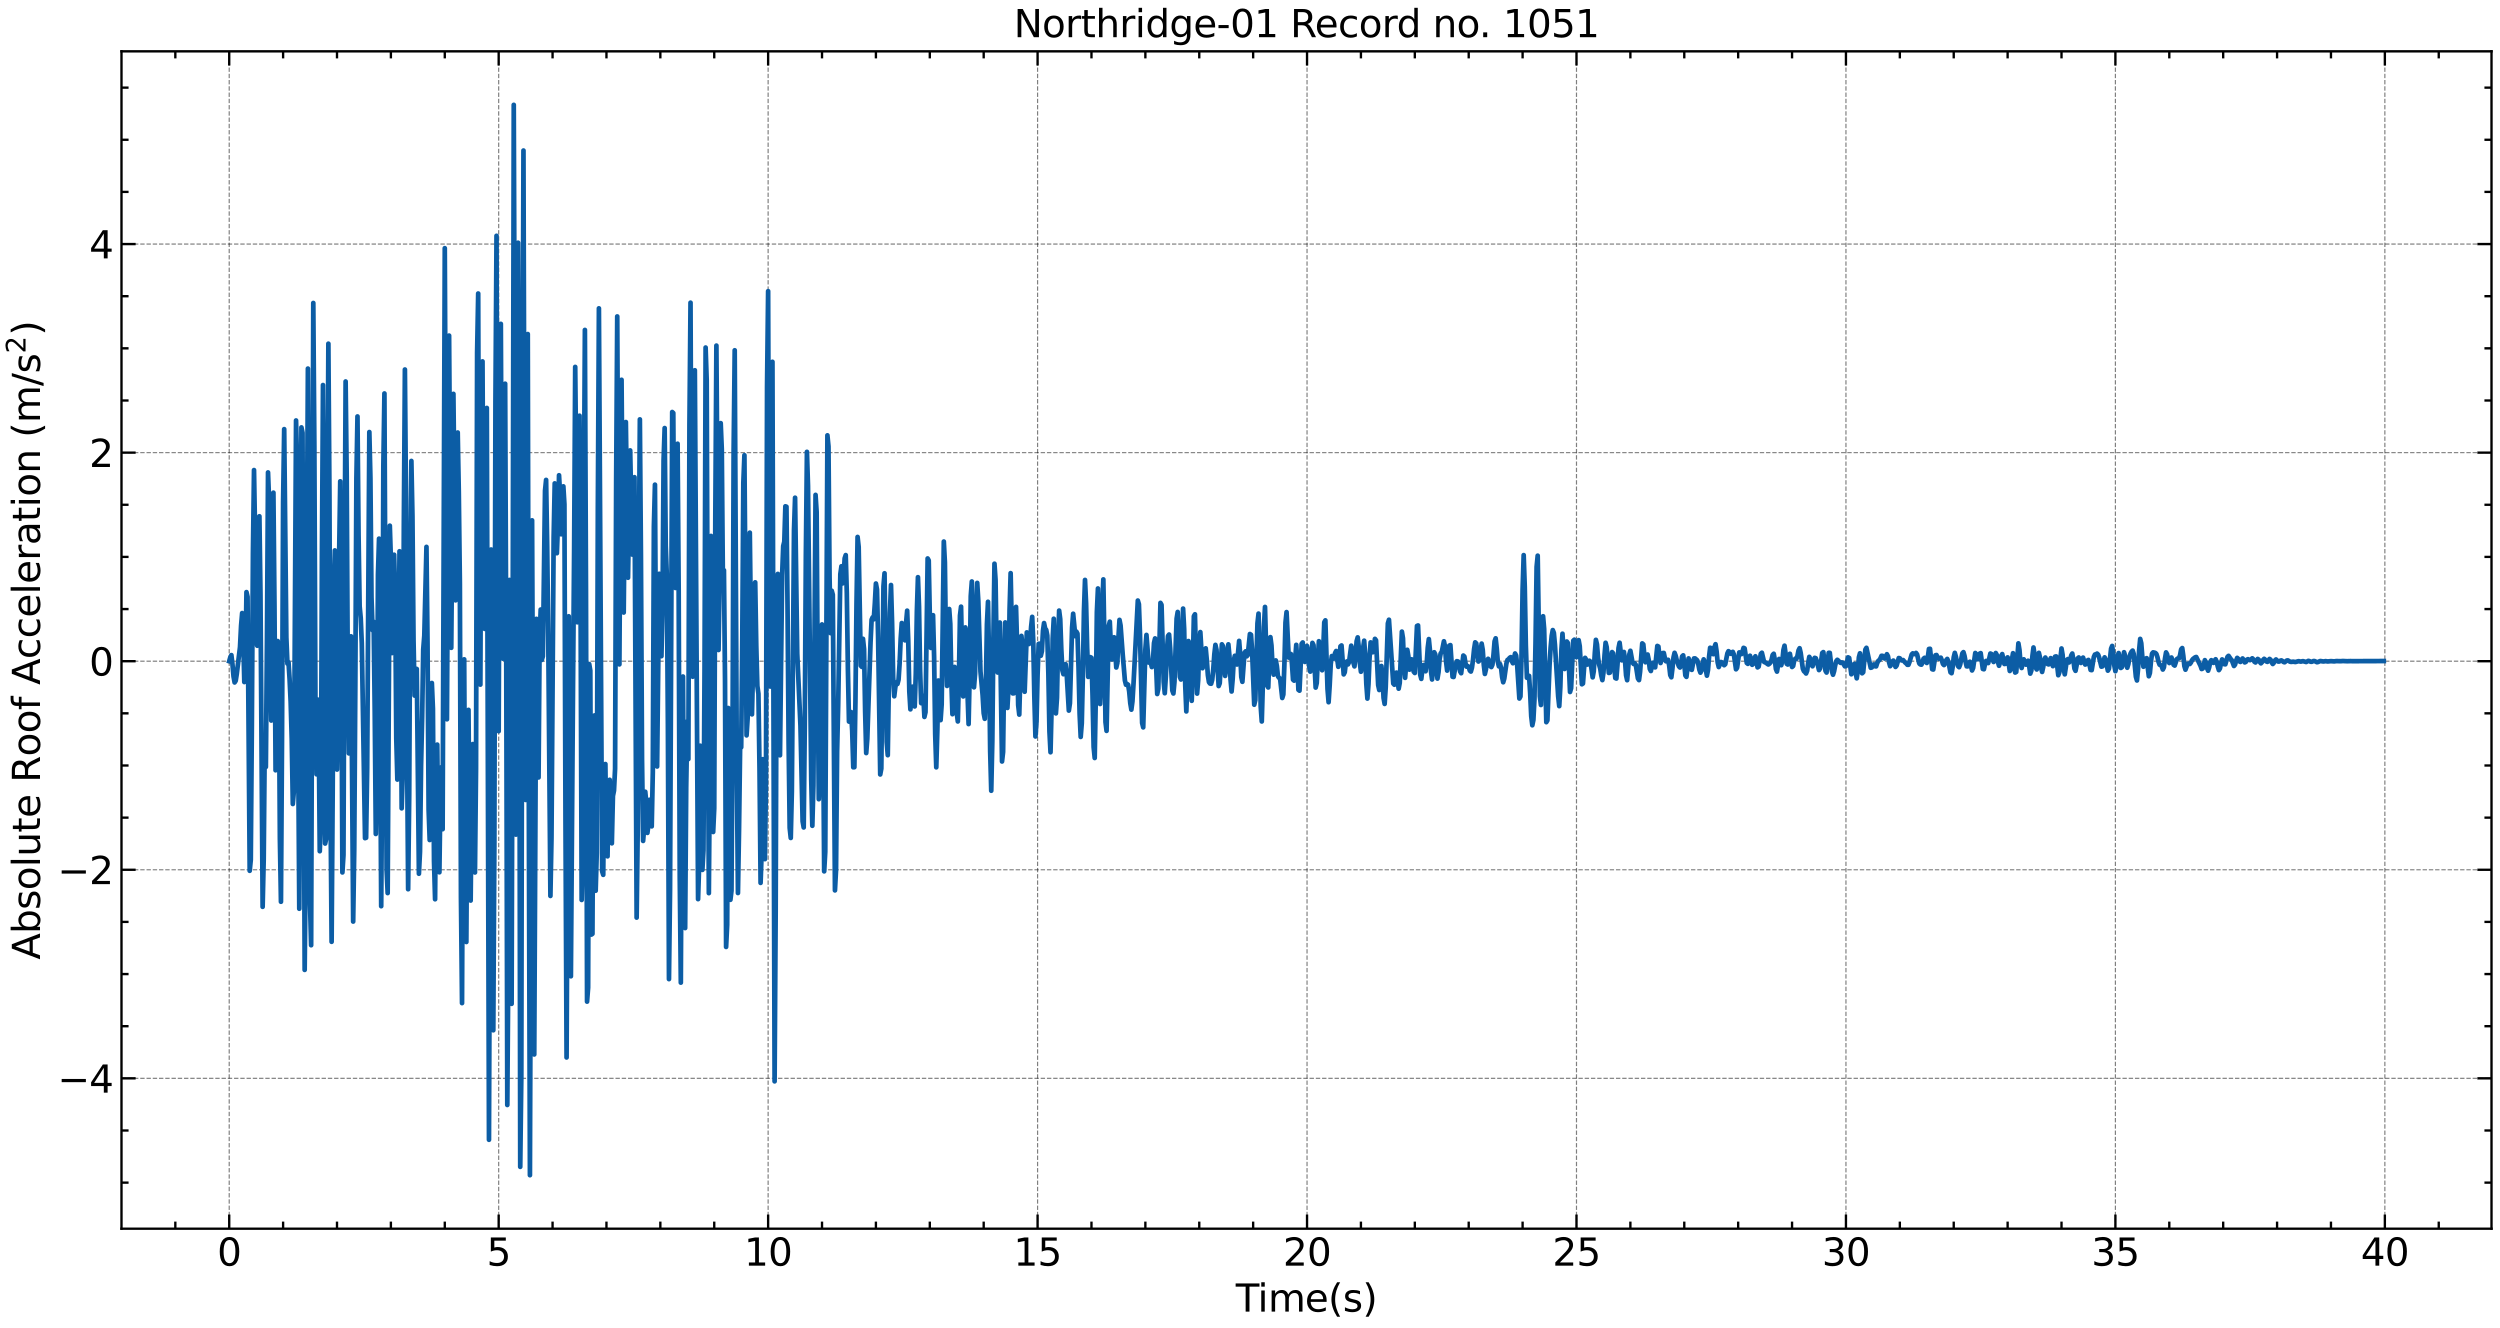 <?xml version="1.0" encoding="utf-8" standalone="no"?>
<!DOCTYPE svg PUBLIC "-//W3C//DTD SVG 1.1//EN"
  "http://www.w3.org/Graphics/SVG/1.1/DTD/svg11.dtd">
<svg xmlns:xlink="http://www.w3.org/1999/xlink" width="1059.487pt" height="562.788pt" viewBox="0 0 1059.487 562.788" xmlns="http://www.w3.org/2000/svg" version="1.1">
 <defs>
  <style type="text/css">*{stroke-linejoin: round; stroke-linecap: butt}</style>
 </defs>
 <g id="figure_1">
  <g id="patch_1">
   <path d="M 0 562.788 
L 1059.487 562.788 
L 1059.487 0 
L 0 0 
z
" style="fill: #ffffff"/>
  </g>
  <g id="axes_1">
   <g id="patch_2">
    <path d="M 51.487 520.717 
L 1055.888 520.717 
L 1055.888 21.758 
L 51.487 21.758 
z
" style="fill: #ffffff"/>
   </g>
   <g id="matplotlib.axis_1">
    <g id="xtick_1">
     <g id="line2d_1">
      <path d="M 97.142 520.717 
L 97.142 21.758 
" clip-path="url(#p52a9671a3d)" style="fill: none; stroke-dasharray: 1.85,0.8; stroke-dashoffset: 0; stroke: #000000; stroke-opacity: 0.5; stroke-width: 0.5"/>
     </g>
     <g id="line2d_2">
      <defs>
       <path id="mf85fe9f5d7" d="M 0 0 
L 0 -6 
" style="stroke: #000000"/>
      </defs>
      <g>
       <use xlink:href="#mf85fe9f5d7" x="97.142" y="520.717" style="stroke: #000000"/>
      </g>
     </g>
     <g id="line2d_3">
      <defs>
       <path id="m34fdae5ca9" d="M 0 0 
L 0 6 
" style="stroke: #000000"/>
      </defs>
      <g>
       <use xlink:href="#m34fdae5ca9" x="97.142" y="21.758" style="stroke: #000000"/>
      </g>
     </g>
     <g id="text_1">
      <!-- 0 -->
      <g transform="translate(92.052 536.375) scale(0.16 -0.16)">
       <defs>
        <path id="DejaVuSans-30" d="M 2034 4250 
Q 1547 4250 1301 3770 
Q 1056 3291 1056 2328 
Q 1056 1369 1301 889 
Q 1547 409 2034 409 
Q 2525 409 2770 889 
Q 3016 1369 3016 2328 
Q 3016 3291 2770 3770 
Q 2525 4250 2034 4250 
z
M 2034 4750 
Q 2819 4750 3233 4129 
Q 3647 3509 3647 2328 
Q 3647 1150 3233 529 
Q 2819 -91 2034 -91 
Q 1250 -91 836 529 
Q 422 1150 422 2328 
Q 422 3509 836 4129 
Q 1250 4750 2034 4750 
z
" transform="scale(0.016)"/>
       </defs>
       <use xlink:href="#DejaVuSans-30"/>
      </g>
     </g>
    </g>
    <g id="xtick_2">
     <g id="line2d_4">
      <path d="M 211.336 520.717 
L 211.336 21.758 
" clip-path="url(#p52a9671a3d)" style="fill: none; stroke-dasharray: 1.85,0.8; stroke-dashoffset: 0; stroke: #000000; stroke-opacity: 0.5; stroke-width: 0.5"/>
     </g>
     <g id="line2d_5">
      <g>
       <use xlink:href="#mf85fe9f5d7" x="211.336" y="520.717" style="stroke: #000000"/>
      </g>
     </g>
     <g id="line2d_6">
      <g>
       <use xlink:href="#m34fdae5ca9" x="211.336" y="21.758" style="stroke: #000000"/>
      </g>
     </g>
     <g id="text_2">
      <!-- 5 -->
      <g transform="translate(206.246 536.375) scale(0.16 -0.16)">
       <defs>
        <path id="DejaVuSans-35" d="M 691 4666 
L 3169 4666 
L 3169 4134 
L 1269 4134 
L 1269 2991 
Q 1406 3038 1543 3061 
Q 1681 3084 1819 3084 
Q 2600 3084 3056 2656 
Q 3513 2228 3513 1497 
Q 3513 744 3044 326 
Q 2575 -91 1722 -91 
Q 1428 -91 1123 -41 
Q 819 9 494 109 
L 494 744 
Q 775 591 1075 516 
Q 1375 441 1709 441 
Q 2250 441 2565 725 
Q 2881 1009 2881 1497 
Q 2881 1984 2565 2268 
Q 2250 2553 1709 2553 
Q 1456 2553 1204 2497 
Q 953 2441 691 2322 
L 691 4666 
z
" transform="scale(0.016)"/>
       </defs>
       <use xlink:href="#DejaVuSans-35"/>
      </g>
     </g>
    </g>
    <g id="xtick_3">
     <g id="line2d_7">
      <path d="M 325.529 520.717 
L 325.529 21.758 
" clip-path="url(#p52a9671a3d)" style="fill: none; stroke-dasharray: 1.85,0.8; stroke-dashoffset: 0; stroke: #000000; stroke-opacity: 0.5; stroke-width: 0.5"/>
     </g>
     <g id="line2d_8">
      <g>
       <use xlink:href="#mf85fe9f5d7" x="325.529" y="520.717" style="stroke: #000000"/>
      </g>
     </g>
     <g id="line2d_9">
      <g>
       <use xlink:href="#m34fdae5ca9" x="325.529" y="21.758" style="stroke: #000000"/>
      </g>
     </g>
     <g id="text_3">
      <!-- 10 -->
      <g transform="translate(315.349 536.375) scale(0.16 -0.16)">
       <defs>
        <path id="DejaVuSans-31" d="M 794 531 
L 1825 531 
L 1825 4091 
L 703 3866 
L 703 4441 
L 1819 4666 
L 2450 4666 
L 2450 531 
L 3481 531 
L 3481 0 
L 794 0 
L 794 531 
z
" transform="scale(0.016)"/>
       </defs>
       <use xlink:href="#DejaVuSans-31"/>
       <use xlink:href="#DejaVuSans-30" x="63.623"/>
      </g>
     </g>
    </g>
    <g id="xtick_4">
     <g id="line2d_10">
      <path d="M 439.722 520.717 
L 439.722 21.758 
" clip-path="url(#p52a9671a3d)" style="fill: none; stroke-dasharray: 1.85,0.8; stroke-dashoffset: 0; stroke: #000000; stroke-opacity: 0.5; stroke-width: 0.5"/>
     </g>
     <g id="line2d_11">
      <g>
       <use xlink:href="#mf85fe9f5d7" x="439.722" y="520.717" style="stroke: #000000"/>
      </g>
     </g>
     <g id="line2d_12">
      <g>
       <use xlink:href="#m34fdae5ca9" x="439.722" y="21.758" style="stroke: #000000"/>
      </g>
     </g>
     <g id="text_4">
      <!-- 15 -->
      <g transform="translate(429.542 536.375) scale(0.16 -0.16)">
       <use xlink:href="#DejaVuSans-31"/>
       <use xlink:href="#DejaVuSans-35" x="63.623"/>
      </g>
     </g>
    </g>
    <g id="xtick_5">
     <g id="line2d_13">
      <path d="M 553.916 520.717 
L 553.916 21.758 
" clip-path="url(#p52a9671a3d)" style="fill: none; stroke-dasharray: 1.85,0.8; stroke-dashoffset: 0; stroke: #000000; stroke-opacity: 0.5; stroke-width: 0.5"/>
     </g>
     <g id="line2d_14">
      <g>
       <use xlink:href="#mf85fe9f5d7" x="553.916" y="520.717" style="stroke: #000000"/>
      </g>
     </g>
     <g id="line2d_15">
      <g>
       <use xlink:href="#m34fdae5ca9" x="553.916" y="21.758" style="stroke: #000000"/>
      </g>
     </g>
     <g id="text_5">
      <!-- 20 -->
      <g transform="translate(543.736 536.375) scale(0.16 -0.16)">
       <defs>
        <path id="DejaVuSans-32" d="M 1228 531 
L 3431 531 
L 3431 0 
L 469 0 
L 469 531 
Q 828 903 1448 1529 
Q 2069 2156 2228 2338 
Q 2531 2678 2651 2914 
Q 2772 3150 2772 3378 
Q 2772 3750 2511 3984 
Q 2250 4219 1831 4219 
Q 1534 4219 1204 4116 
Q 875 4013 500 3803 
L 500 4441 
Q 881 4594 1212 4672 
Q 1544 4750 1819 4750 
Q 2544 4750 2975 4387 
Q 3406 4025 3406 3419 
Q 3406 3131 3298 2873 
Q 3191 2616 2906 2266 
Q 2828 2175 2409 1742 
Q 1991 1309 1228 531 
z
" transform="scale(0.016)"/>
       </defs>
       <use xlink:href="#DejaVuSans-32"/>
       <use xlink:href="#DejaVuSans-30" x="63.623"/>
      </g>
     </g>
    </g>
    <g id="xtick_6">
     <g id="line2d_16">
      <path d="M 668.109 520.717 
L 668.109 21.758 
" clip-path="url(#p52a9671a3d)" style="fill: none; stroke-dasharray: 1.85,0.8; stroke-dashoffset: 0; stroke: #000000; stroke-opacity: 0.5; stroke-width: 0.5"/>
     </g>
     <g id="line2d_17">
      <g>
       <use xlink:href="#mf85fe9f5d7" x="668.109" y="520.717" style="stroke: #000000"/>
      </g>
     </g>
     <g id="line2d_18">
      <g>
       <use xlink:href="#m34fdae5ca9" x="668.109" y="21.758" style="stroke: #000000"/>
      </g>
     </g>
     <g id="text_6">
      <!-- 25 -->
      <g transform="translate(657.929 536.375) scale(0.16 -0.16)">
       <use xlink:href="#DejaVuSans-32"/>
       <use xlink:href="#DejaVuSans-35" x="63.623"/>
      </g>
     </g>
    </g>
    <g id="xtick_7">
     <g id="line2d_19">
      <path d="M 782.303 520.717 
L 782.303 21.758 
" clip-path="url(#p52a9671a3d)" style="fill: none; stroke-dasharray: 1.85,0.8; stroke-dashoffset: 0; stroke: #000000; stroke-opacity: 0.5; stroke-width: 0.5"/>
     </g>
     <g id="line2d_20">
      <g>
       <use xlink:href="#mf85fe9f5d7" x="782.303" y="520.717" style="stroke: #000000"/>
      </g>
     </g>
     <g id="line2d_21">
      <g>
       <use xlink:href="#m34fdae5ca9" x="782.303" y="21.758" style="stroke: #000000"/>
      </g>
     </g>
     <g id="text_7">
      <!-- 30 -->
      <g transform="translate(772.123 536.375) scale(0.16 -0.16)">
       <defs>
        <path id="DejaVuSans-33" d="M 2597 2516 
Q 3050 2419 3304 2112 
Q 3559 1806 3559 1356 
Q 3559 666 3084 287 
Q 2609 -91 1734 -91 
Q 1441 -91 1130 -33 
Q 819 25 488 141 
L 488 750 
Q 750 597 1062 519 
Q 1375 441 1716 441 
Q 2309 441 2620 675 
Q 2931 909 2931 1356 
Q 2931 1769 2642 2001 
Q 2353 2234 1838 2234 
L 1294 2234 
L 1294 2753 
L 1863 2753 
Q 2328 2753 2575 2939 
Q 2822 3125 2822 3475 
Q 2822 3834 2567 4026 
Q 2313 4219 1838 4219 
Q 1578 4219 1281 4162 
Q 984 4106 628 3988 
L 628 4550 
Q 988 4650 1302 4700 
Q 1616 4750 1894 4750 
Q 2613 4750 3031 4423 
Q 3450 4097 3450 3541 
Q 3450 3153 3228 2886 
Q 3006 2619 2597 2516 
z
" transform="scale(0.016)"/>
       </defs>
       <use xlink:href="#DejaVuSans-33"/>
       <use xlink:href="#DejaVuSans-30" x="63.623"/>
      </g>
     </g>
    </g>
    <g id="xtick_8">
     <g id="line2d_22">
      <path d="M 896.496 520.717 
L 896.496 21.758 
" clip-path="url(#p52a9671a3d)" style="fill: none; stroke-dasharray: 1.85,0.8; stroke-dashoffset: 0; stroke: #000000; stroke-opacity: 0.5; stroke-width: 0.5"/>
     </g>
     <g id="line2d_23">
      <g>
       <use xlink:href="#mf85fe9f5d7" x="896.496" y="520.717" style="stroke: #000000"/>
      </g>
     </g>
     <g id="line2d_24">
      <g>
       <use xlink:href="#m34fdae5ca9" x="896.496" y="21.758" style="stroke: #000000"/>
      </g>
     </g>
     <g id="text_8">
      <!-- 35 -->
      <g transform="translate(886.316 536.375) scale(0.16 -0.16)">
       <use xlink:href="#DejaVuSans-33"/>
       <use xlink:href="#DejaVuSans-35" x="63.623"/>
      </g>
     </g>
    </g>
    <g id="xtick_9">
     <g id="line2d_25">
      <path d="M 1010.69 520.717 
L 1010.69 21.758 
" clip-path="url(#p52a9671a3d)" style="fill: none; stroke-dasharray: 1.85,0.8; stroke-dashoffset: 0; stroke: #000000; stroke-opacity: 0.5; stroke-width: 0.5"/>
     </g>
     <g id="line2d_26">
      <g>
       <use xlink:href="#mf85fe9f5d7" x="1010.69" y="520.717" style="stroke: #000000"/>
      </g>
     </g>
     <g id="line2d_27">
      <g>
       <use xlink:href="#m34fdae5ca9" x="1010.69" y="21.758" style="stroke: #000000"/>
      </g>
     </g>
     <g id="text_9">
      <!-- 40 -->
      <g transform="translate(1000.51 536.375) scale(0.16 -0.16)">
       <defs>
        <path id="DejaVuSans-34" d="M 2419 4116 
L 825 1625 
L 2419 1625 
L 2419 4116 
z
M 2253 4666 
L 3047 4666 
L 3047 1625 
L 3713 1625 
L 3713 1100 
L 3047 1100 
L 3047 0 
L 2419 0 
L 2419 1100 
L 313 1100 
L 313 1709 
L 2253 4666 
z
" transform="scale(0.016)"/>
       </defs>
       <use xlink:href="#DejaVuSans-34"/>
       <use xlink:href="#DejaVuSans-30" x="63.623"/>
      </g>
     </g>
    </g>
    <g id="xtick_10">
     <g id="line2d_28">
      <defs>
       <path id="m818c0a0bf7" d="M 0 0 
L 0 -3 
" style="stroke: #000000"/>
      </defs>
      <g>
       <use xlink:href="#m818c0a0bf7" x="74.303" y="520.717" style="stroke: #000000"/>
      </g>
     </g>
     <g id="line2d_29">
      <defs>
       <path id="m40cce54d28" d="M 0 0 
L 0 3 
" style="stroke: #000000"/>
      </defs>
      <g>
       <use xlink:href="#m40cce54d28" x="74.303" y="21.758" style="stroke: #000000"/>
      </g>
     </g>
    </g>
    <g id="xtick_11">
     <g id="line2d_30">
      <g>
       <use xlink:href="#m818c0a0bf7" x="119.981" y="520.717" style="stroke: #000000"/>
      </g>
     </g>
     <g id="line2d_31">
      <g>
       <use xlink:href="#m40cce54d28" x="119.981" y="21.758" style="stroke: #000000"/>
      </g>
     </g>
    </g>
    <g id="xtick_12">
     <g id="line2d_32">
      <g>
       <use xlink:href="#m818c0a0bf7" x="142.819" y="520.717" style="stroke: #000000"/>
      </g>
     </g>
     <g id="line2d_33">
      <g>
       <use xlink:href="#m40cce54d28" x="142.819" y="21.758" style="stroke: #000000"/>
      </g>
     </g>
    </g>
    <g id="xtick_13">
     <g id="line2d_34">
      <g>
       <use xlink:href="#m818c0a0bf7" x="165.658" y="520.717" style="stroke: #000000"/>
      </g>
     </g>
     <g id="line2d_35">
      <g>
       <use xlink:href="#m40cce54d28" x="165.658" y="21.758" style="stroke: #000000"/>
      </g>
     </g>
    </g>
    <g id="xtick_14">
     <g id="line2d_36">
      <g>
       <use xlink:href="#m818c0a0bf7" x="188.497" y="520.717" style="stroke: #000000"/>
      </g>
     </g>
     <g id="line2d_37">
      <g>
       <use xlink:href="#m40cce54d28" x="188.497" y="21.758" style="stroke: #000000"/>
      </g>
     </g>
    </g>
    <g id="xtick_15">
     <g id="line2d_38">
      <g>
       <use xlink:href="#m818c0a0bf7" x="234.174" y="520.717" style="stroke: #000000"/>
      </g>
     </g>
     <g id="line2d_39">
      <g>
       <use xlink:href="#m40cce54d28" x="234.174" y="21.758" style="stroke: #000000"/>
      </g>
     </g>
    </g>
    <g id="xtick_16">
     <g id="line2d_40">
      <g>
       <use xlink:href="#m818c0a0bf7" x="257.013" y="520.717" style="stroke: #000000"/>
      </g>
     </g>
     <g id="line2d_41">
      <g>
       <use xlink:href="#m40cce54d28" x="257.013" y="21.758" style="stroke: #000000"/>
      </g>
     </g>
    </g>
    <g id="xtick_17">
     <g id="line2d_42">
      <g>
       <use xlink:href="#m818c0a0bf7" x="279.852" y="520.717" style="stroke: #000000"/>
      </g>
     </g>
     <g id="line2d_43">
      <g>
       <use xlink:href="#m40cce54d28" x="279.852" y="21.758" style="stroke: #000000"/>
      </g>
     </g>
    </g>
    <g id="xtick_18">
     <g id="line2d_44">
      <g>
       <use xlink:href="#m818c0a0bf7" x="302.69" y="520.717" style="stroke: #000000"/>
      </g>
     </g>
     <g id="line2d_45">
      <g>
       <use xlink:href="#m40cce54d28" x="302.69" y="21.758" style="stroke: #000000"/>
      </g>
     </g>
    </g>
    <g id="xtick_19">
     <g id="line2d_46">
      <g>
       <use xlink:href="#m818c0a0bf7" x="348.368" y="520.717" style="stroke: #000000"/>
      </g>
     </g>
     <g id="line2d_47">
      <g>
       <use xlink:href="#m40cce54d28" x="348.368" y="21.758" style="stroke: #000000"/>
      </g>
     </g>
    </g>
    <g id="xtick_20">
     <g id="line2d_48">
      <g>
       <use xlink:href="#m818c0a0bf7" x="371.206" y="520.717" style="stroke: #000000"/>
      </g>
     </g>
     <g id="line2d_49">
      <g>
       <use xlink:href="#m40cce54d28" x="371.206" y="21.758" style="stroke: #000000"/>
      </g>
     </g>
    </g>
    <g id="xtick_21">
     <g id="line2d_50">
      <g>
       <use xlink:href="#m818c0a0bf7" x="394.045" y="520.717" style="stroke: #000000"/>
      </g>
     </g>
     <g id="line2d_51">
      <g>
       <use xlink:href="#m40cce54d28" x="394.045" y="21.758" style="stroke: #000000"/>
      </g>
     </g>
    </g>
    <g id="xtick_22">
     <g id="line2d_52">
      <g>
       <use xlink:href="#m818c0a0bf7" x="416.884" y="520.717" style="stroke: #000000"/>
      </g>
     </g>
     <g id="line2d_53">
      <g>
       <use xlink:href="#m40cce54d28" x="416.884" y="21.758" style="stroke: #000000"/>
      </g>
     </g>
    </g>
    <g id="xtick_23">
     <g id="line2d_54">
      <g>
       <use xlink:href="#m818c0a0bf7" x="462.561" y="520.717" style="stroke: #000000"/>
      </g>
     </g>
     <g id="line2d_55">
      <g>
       <use xlink:href="#m40cce54d28" x="462.561" y="21.758" style="stroke: #000000"/>
      </g>
     </g>
    </g>
    <g id="xtick_24">
     <g id="line2d_56">
      <g>
       <use xlink:href="#m818c0a0bf7" x="485.4" y="520.717" style="stroke: #000000"/>
      </g>
     </g>
     <g id="line2d_57">
      <g>
       <use xlink:href="#m40cce54d28" x="485.4" y="21.758" style="stroke: #000000"/>
      </g>
     </g>
    </g>
    <g id="xtick_25">
     <g id="line2d_58">
      <g>
       <use xlink:href="#m818c0a0bf7" x="508.239" y="520.717" style="stroke: #000000"/>
      </g>
     </g>
     <g id="line2d_59">
      <g>
       <use xlink:href="#m40cce54d28" x="508.239" y="21.758" style="stroke: #000000"/>
      </g>
     </g>
    </g>
    <g id="xtick_26">
     <g id="line2d_60">
      <g>
       <use xlink:href="#m818c0a0bf7" x="531.077" y="520.717" style="stroke: #000000"/>
      </g>
     </g>
     <g id="line2d_61">
      <g>
       <use xlink:href="#m40cce54d28" x="531.077" y="21.758" style="stroke: #000000"/>
      </g>
     </g>
    </g>
    <g id="xtick_27">
     <g id="line2d_62">
      <g>
       <use xlink:href="#m818c0a0bf7" x="576.755" y="520.717" style="stroke: #000000"/>
      </g>
     </g>
     <g id="line2d_63">
      <g>
       <use xlink:href="#m40cce54d28" x="576.755" y="21.758" style="stroke: #000000"/>
      </g>
     </g>
    </g>
    <g id="xtick_28">
     <g id="line2d_64">
      <g>
       <use xlink:href="#m818c0a0bf7" x="599.593" y="520.717" style="stroke: #000000"/>
      </g>
     </g>
     <g id="line2d_65">
      <g>
       <use xlink:href="#m40cce54d28" x="599.593" y="21.758" style="stroke: #000000"/>
      </g>
     </g>
    </g>
    <g id="xtick_29">
     <g id="line2d_66">
      <g>
       <use xlink:href="#m818c0a0bf7" x="622.432" y="520.717" style="stroke: #000000"/>
      </g>
     </g>
     <g id="line2d_67">
      <g>
       <use xlink:href="#m40cce54d28" x="622.432" y="21.758" style="stroke: #000000"/>
      </g>
     </g>
    </g>
    <g id="xtick_30">
     <g id="line2d_68">
      <g>
       <use xlink:href="#m818c0a0bf7" x="645.271" y="520.717" style="stroke: #000000"/>
      </g>
     </g>
     <g id="line2d_69">
      <g>
       <use xlink:href="#m40cce54d28" x="645.271" y="21.758" style="stroke: #000000"/>
      </g>
     </g>
    </g>
    <g id="xtick_31">
     <g id="line2d_70">
      <g>
       <use xlink:href="#m818c0a0bf7" x="690.948" y="520.717" style="stroke: #000000"/>
      </g>
     </g>
     <g id="line2d_71">
      <g>
       <use xlink:href="#m40cce54d28" x="690.948" y="21.758" style="stroke: #000000"/>
      </g>
     </g>
    </g>
    <g id="xtick_32">
     <g id="line2d_72">
      <g>
       <use xlink:href="#m818c0a0bf7" x="713.787" y="520.717" style="stroke: #000000"/>
      </g>
     </g>
     <g id="line2d_73">
      <g>
       <use xlink:href="#m40cce54d28" x="713.787" y="21.758" style="stroke: #000000"/>
      </g>
     </g>
    </g>
    <g id="xtick_33">
     <g id="line2d_74">
      <g>
       <use xlink:href="#m818c0a0bf7" x="736.625" y="520.717" style="stroke: #000000"/>
      </g>
     </g>
     <g id="line2d_75">
      <g>
       <use xlink:href="#m40cce54d28" x="736.625" y="21.758" style="stroke: #000000"/>
      </g>
     </g>
    </g>
    <g id="xtick_34">
     <g id="line2d_76">
      <g>
       <use xlink:href="#m818c0a0bf7" x="759.464" y="520.717" style="stroke: #000000"/>
      </g>
     </g>
     <g id="line2d_77">
      <g>
       <use xlink:href="#m40cce54d28" x="759.464" y="21.758" style="stroke: #000000"/>
      </g>
     </g>
    </g>
    <g id="xtick_35">
     <g id="line2d_78">
      <g>
       <use xlink:href="#m818c0a0bf7" x="805.141" y="520.717" style="stroke: #000000"/>
      </g>
     </g>
     <g id="line2d_79">
      <g>
       <use xlink:href="#m40cce54d28" x="805.141" y="21.758" style="stroke: #000000"/>
      </g>
     </g>
    </g>
    <g id="xtick_36">
     <g id="line2d_80">
      <g>
       <use xlink:href="#m818c0a0bf7" x="827.98" y="520.717" style="stroke: #000000"/>
      </g>
     </g>
     <g id="line2d_81">
      <g>
       <use xlink:href="#m40cce54d28" x="827.98" y="21.758" style="stroke: #000000"/>
      </g>
     </g>
    </g>
    <g id="xtick_37">
     <g id="line2d_82">
      <g>
       <use xlink:href="#m818c0a0bf7" x="850.819" y="520.717" style="stroke: #000000"/>
      </g>
     </g>
     <g id="line2d_83">
      <g>
       <use xlink:href="#m40cce54d28" x="850.819" y="21.758" style="stroke: #000000"/>
      </g>
     </g>
    </g>
    <g id="xtick_38">
     <g id="line2d_84">
      <g>
       <use xlink:href="#m818c0a0bf7" x="873.658" y="520.717" style="stroke: #000000"/>
      </g>
     </g>
     <g id="line2d_85">
      <g>
       <use xlink:href="#m40cce54d28" x="873.658" y="21.758" style="stroke: #000000"/>
      </g>
     </g>
    </g>
    <g id="xtick_39">
     <g id="line2d_86">
      <g>
       <use xlink:href="#m818c0a0bf7" x="919.335" y="520.717" style="stroke: #000000"/>
      </g>
     </g>
     <g id="line2d_87">
      <g>
       <use xlink:href="#m40cce54d28" x="919.335" y="21.758" style="stroke: #000000"/>
      </g>
     </g>
    </g>
    <g id="xtick_40">
     <g id="line2d_88">
      <g>
       <use xlink:href="#m818c0a0bf7" x="942.174" y="520.717" style="stroke: #000000"/>
      </g>
     </g>
     <g id="line2d_89">
      <g>
       <use xlink:href="#m40cce54d28" x="942.174" y="21.758" style="stroke: #000000"/>
      </g>
     </g>
    </g>
    <g id="xtick_41">
     <g id="line2d_90">
      <g>
       <use xlink:href="#m818c0a0bf7" x="965.012" y="520.717" style="stroke: #000000"/>
      </g>
     </g>
     <g id="line2d_91">
      <g>
       <use xlink:href="#m40cce54d28" x="965.012" y="21.758" style="stroke: #000000"/>
      </g>
     </g>
    </g>
    <g id="xtick_42">
     <g id="line2d_92">
      <g>
       <use xlink:href="#m818c0a0bf7" x="987.851" y="520.717" style="stroke: #000000"/>
      </g>
     </g>
     <g id="line2d_93">
      <g>
       <use xlink:href="#m40cce54d28" x="987.851" y="21.758" style="stroke: #000000"/>
      </g>
     </g>
    </g>
    <g id="xtick_43">
     <g id="line2d_94">
      <g>
       <use xlink:href="#m818c0a0bf7" x="1033.528" y="520.717" style="stroke: #000000"/>
      </g>
     </g>
     <g id="line2d_95">
      <g>
       <use xlink:href="#m40cce54d28" x="1033.528" y="21.758" style="stroke: #000000"/>
      </g>
     </g>
    </g>
    <g id="text_10">
     <!-- Time(s) -->
     <g transform="translate(523.704 555.86) scale(0.16 -0.16)">
      <defs>
       <path id="DejaVuSans-54" d="M -19 4666 
L 3928 4666 
L 3928 4134 
L 2272 4134 
L 2272 0 
L 1638 0 
L 1638 4134 
L -19 4134 
L -19 4666 
z
" transform="scale(0.016)"/>
       <path id="DejaVuSans-69" d="M 603 3500 
L 1178 3500 
L 1178 0 
L 603 0 
L 603 3500 
z
M 603 4863 
L 1178 4863 
L 1178 4134 
L 603 4134 
L 603 4863 
z
" transform="scale(0.016)"/>
       <path id="DejaVuSans-6d" d="M 3328 2828 
Q 3544 3216 3844 3400 
Q 4144 3584 4550 3584 
Q 5097 3584 5394 3201 
Q 5691 2819 5691 2113 
L 5691 0 
L 5113 0 
L 5113 2094 
Q 5113 2597 4934 2840 
Q 4756 3084 4391 3084 
Q 3944 3084 3684 2787 
Q 3425 2491 3425 1978 
L 3425 0 
L 2847 0 
L 2847 2094 
Q 2847 2600 2669 2842 
Q 2491 3084 2119 3084 
Q 1678 3084 1418 2786 
Q 1159 2488 1159 1978 
L 1159 0 
L 581 0 
L 581 3500 
L 1159 3500 
L 1159 2956 
Q 1356 3278 1631 3431 
Q 1906 3584 2284 3584 
Q 2666 3584 2933 3390 
Q 3200 3197 3328 2828 
z
" transform="scale(0.016)"/>
       <path id="DejaVuSans-65" d="M 3597 1894 
L 3597 1613 
L 953 1613 
Q 991 1019 1311 708 
Q 1631 397 2203 397 
Q 2534 397 2845 478 
Q 3156 559 3463 722 
L 3463 178 
Q 3153 47 2828 -22 
Q 2503 -91 2169 -91 
Q 1331 -91 842 396 
Q 353 884 353 1716 
Q 353 2575 817 3079 
Q 1281 3584 2069 3584 
Q 2775 3584 3186 3129 
Q 3597 2675 3597 1894 
z
M 3022 2063 
Q 3016 2534 2758 2815 
Q 2500 3097 2075 3097 
Q 1594 3097 1305 2825 
Q 1016 2553 972 2059 
L 3022 2063 
z
" transform="scale(0.016)"/>
       <path id="DejaVuSans-28" d="M 1984 4856 
Q 1566 4138 1362 3434 
Q 1159 2731 1159 2009 
Q 1159 1288 1364 580 
Q 1569 -128 1984 -844 
L 1484 -844 
Q 1016 -109 783 600 
Q 550 1309 550 2009 
Q 550 2706 781 3412 
Q 1013 4119 1484 4856 
L 1984 4856 
z
" transform="scale(0.016)"/>
       <path id="DejaVuSans-73" d="M 2834 3397 
L 2834 2853 
Q 2591 2978 2328 3040 
Q 2066 3103 1784 3103 
Q 1356 3103 1142 2972 
Q 928 2841 928 2578 
Q 928 2378 1081 2264 
Q 1234 2150 1697 2047 
L 1894 2003 
Q 2506 1872 2764 1633 
Q 3022 1394 3022 966 
Q 3022 478 2636 193 
Q 2250 -91 1575 -91 
Q 1294 -91 989 -36 
Q 684 19 347 128 
L 347 722 
Q 666 556 975 473 
Q 1284 391 1588 391 
Q 1994 391 2212 530 
Q 2431 669 2431 922 
Q 2431 1156 2273 1281 
Q 2116 1406 1581 1522 
L 1381 1569 
Q 847 1681 609 1914 
Q 372 2147 372 2553 
Q 372 3047 722 3315 
Q 1072 3584 1716 3584 
Q 2034 3584 2315 3537 
Q 2597 3491 2834 3397 
z
" transform="scale(0.016)"/>
       <path id="DejaVuSans-29" d="M 513 4856 
L 1013 4856 
Q 1481 4119 1714 3412 
Q 1947 2706 1947 2009 
Q 1947 1309 1714 600 
Q 1481 -109 1013 -844 
L 513 -844 
Q 928 -128 1133 580 
Q 1338 1288 1338 2009 
Q 1338 2731 1133 3434 
Q 928 4138 513 4856 
z
" transform="scale(0.016)"/>
      </defs>
      <use xlink:href="#DejaVuSans-54"/>
      <use xlink:href="#DejaVuSans-69" x="57.959"/>
      <use xlink:href="#DejaVuSans-6d" x="85.742"/>
      <use xlink:href="#DejaVuSans-65" x="183.154"/>
      <use xlink:href="#DejaVuSans-28" x="244.678"/>
      <use xlink:href="#DejaVuSans-73" x="283.691"/>
      <use xlink:href="#DejaVuSans-29" x="335.791"/>
     </g>
    </g>
   </g>
   <g id="matplotlib.axis_2">
    <g id="ytick_1">
     <g id="line2d_96">
      <path d="M 51.487 456.995 
L 1055.888 456.995 
" clip-path="url(#p52a9671a3d)" style="fill: none; stroke-dasharray: 1.85,0.8; stroke-dashoffset: 0; stroke: #000000; stroke-opacity: 0.5; stroke-width: 0.5"/>
     </g>
     <g id="line2d_97">
      <defs>
       <path id="m6a6125fdef" d="M 0 0 
L 6 0 
" style="stroke: #000000"/>
      </defs>
      <g>
       <use xlink:href="#m6a6125fdef" x="51.487" y="456.995" style="stroke: #000000"/>
      </g>
     </g>
     <g id="line2d_98">
      <defs>
       <path id="mcbdd991786" d="M 0 0 
L -6 0 
" style="stroke: #000000"/>
      </defs>
      <g>
       <use xlink:href="#mcbdd991786" x="1055.888" y="456.995" style="stroke: #000000"/>
      </g>
     </g>
     <g id="text_11">
      <!-- −4 -->
      <g transform="translate(24.4 463.073) scale(0.16 -0.16)">
       <defs>
        <path id="DejaVuSans-2212" d="M 678 2272 
L 4684 2272 
L 4684 1741 
L 678 1741 
L 678 2272 
z
" transform="scale(0.016)"/>
       </defs>
       <use xlink:href="#DejaVuSans-2212"/>
       <use xlink:href="#DejaVuSans-34" x="83.789"/>
      </g>
     </g>
    </g>
    <g id="ytick_2">
     <g id="line2d_99">
      <path d="M 51.487 368.603 
L 1055.888 368.603 
" clip-path="url(#p52a9671a3d)" style="fill: none; stroke-dasharray: 1.85,0.8; stroke-dashoffset: 0; stroke: #000000; stroke-opacity: 0.5; stroke-width: 0.5"/>
     </g>
     <g id="line2d_100">
      <g>
       <use xlink:href="#m6a6125fdef" x="51.487" y="368.603" style="stroke: #000000"/>
      </g>
     </g>
     <g id="line2d_101">
      <g>
       <use xlink:href="#mcbdd991786" x="1055.888" y="368.603" style="stroke: #000000"/>
      </g>
     </g>
     <g id="text_12">
      <!-- −2 -->
      <g transform="translate(24.4 374.682) scale(0.16 -0.16)">
       <use xlink:href="#DejaVuSans-2212"/>
       <use xlink:href="#DejaVuSans-32" x="83.789"/>
      </g>
     </g>
    </g>
    <g id="ytick_3">
     <g id="line2d_102">
      <path d="M 51.487 280.212 
L 1055.888 280.212 
" clip-path="url(#p52a9671a3d)" style="fill: none; stroke-dasharray: 1.85,0.8; stroke-dashoffset: 0; stroke: #000000; stroke-opacity: 0.5; stroke-width: 0.5"/>
     </g>
     <g id="line2d_103">
      <g>
       <use xlink:href="#m6a6125fdef" x="51.487" y="280.212" style="stroke: #000000"/>
      </g>
     </g>
     <g id="line2d_104">
      <g>
       <use xlink:href="#mcbdd991786" x="1055.888" y="280.212" style="stroke: #000000"/>
      </g>
     </g>
     <g id="text_13">
      <!-- 0 -->
      <g transform="translate(37.807 286.291) scale(0.16 -0.16)">
       <use xlink:href="#DejaVuSans-30"/>
      </g>
     </g>
    </g>
    <g id="ytick_4">
     <g id="line2d_105">
      <path d="M 51.487 191.821 
L 1055.888 191.821 
" clip-path="url(#p52a9671a3d)" style="fill: none; stroke-dasharray: 1.85,0.8; stroke-dashoffset: 0; stroke: #000000; stroke-opacity: 0.5; stroke-width: 0.5"/>
     </g>
     <g id="line2d_106">
      <g>
       <use xlink:href="#m6a6125fdef" x="51.487" y="191.821" style="stroke: #000000"/>
      </g>
     </g>
     <g id="line2d_107">
      <g>
       <use xlink:href="#mcbdd991786" x="1055.888" y="191.821" style="stroke: #000000"/>
      </g>
     </g>
     <g id="text_14">
      <!-- 2 -->
      <g transform="translate(37.807 197.9) scale(0.16 -0.16)">
       <use xlink:href="#DejaVuSans-32"/>
      </g>
     </g>
    </g>
    <g id="ytick_5">
     <g id="line2d_108">
      <path d="M 51.487 103.43 
L 1055.888 103.43 
" clip-path="url(#p52a9671a3d)" style="fill: none; stroke-dasharray: 1.85,0.8; stroke-dashoffset: 0; stroke: #000000; stroke-opacity: 0.5; stroke-width: 0.5"/>
     </g>
     <g id="line2d_109">
      <g>
       <use xlink:href="#m6a6125fdef" x="51.487" y="103.43" style="stroke: #000000"/>
      </g>
     </g>
     <g id="line2d_110">
      <g>
       <use xlink:href="#mcbdd991786" x="1055.888" y="103.43" style="stroke: #000000"/>
      </g>
     </g>
     <g id="text_15">
      <!-- 4 -->
      <g transform="translate(37.807 109.508) scale(0.16 -0.16)">
       <use xlink:href="#DejaVuSans-34"/>
      </g>
     </g>
    </g>
    <g id="ytick_6">
     <g id="line2d_111">
      <defs>
       <path id="m685518aec0" d="M 0 0 
L 3 0 
" style="stroke: #000000"/>
      </defs>
      <g>
       <use xlink:href="#m685518aec0" x="51.487" y="501.19" style="stroke: #000000"/>
      </g>
     </g>
     <g id="line2d_112">
      <defs>
       <path id="m82f1b55fbc" d="M 0 0 
L -3 0 
" style="stroke: #000000"/>
      </defs>
      <g>
       <use xlink:href="#m82f1b55fbc" x="1055.888" y="501.19" style="stroke: #000000"/>
      </g>
     </g>
    </g>
    <g id="ytick_7">
     <g id="line2d_113">
      <g>
       <use xlink:href="#m685518aec0" x="51.487" y="479.093" style="stroke: #000000"/>
      </g>
     </g>
     <g id="line2d_114">
      <g>
       <use xlink:href="#m82f1b55fbc" x="1055.888" y="479.093" style="stroke: #000000"/>
      </g>
     </g>
    </g>
    <g id="ytick_8">
     <g id="line2d_115">
      <g>
       <use xlink:href="#m685518aec0" x="51.487" y="434.897" style="stroke: #000000"/>
      </g>
     </g>
     <g id="line2d_116">
      <g>
       <use xlink:href="#m82f1b55fbc" x="1055.888" y="434.897" style="stroke: #000000"/>
      </g>
     </g>
    </g>
    <g id="ytick_9">
     <g id="line2d_117">
      <g>
       <use xlink:href="#m685518aec0" x="51.487" y="412.799" style="stroke: #000000"/>
      </g>
     </g>
     <g id="line2d_118">
      <g>
       <use xlink:href="#m82f1b55fbc" x="1055.888" y="412.799" style="stroke: #000000"/>
      </g>
     </g>
    </g>
    <g id="ytick_10">
     <g id="line2d_119">
      <g>
       <use xlink:href="#m685518aec0" x="51.487" y="390.701" style="stroke: #000000"/>
      </g>
     </g>
     <g id="line2d_120">
      <g>
       <use xlink:href="#m82f1b55fbc" x="1055.888" y="390.701" style="stroke: #000000"/>
      </g>
     </g>
    </g>
    <g id="ytick_11">
     <g id="line2d_121">
      <g>
       <use xlink:href="#m685518aec0" x="51.487" y="346.506" style="stroke: #000000"/>
      </g>
     </g>
     <g id="line2d_122">
      <g>
       <use xlink:href="#m82f1b55fbc" x="1055.888" y="346.506" style="stroke: #000000"/>
      </g>
     </g>
    </g>
    <g id="ytick_12">
     <g id="line2d_123">
      <g>
       <use xlink:href="#m685518aec0" x="51.487" y="324.408" style="stroke: #000000"/>
      </g>
     </g>
     <g id="line2d_124">
      <g>
       <use xlink:href="#m82f1b55fbc" x="1055.888" y="324.408" style="stroke: #000000"/>
      </g>
     </g>
    </g>
    <g id="ytick_13">
     <g id="line2d_125">
      <g>
       <use xlink:href="#m685518aec0" x="51.487" y="302.31" style="stroke: #000000"/>
      </g>
     </g>
     <g id="line2d_126">
      <g>
       <use xlink:href="#m82f1b55fbc" x="1055.888" y="302.31" style="stroke: #000000"/>
      </g>
     </g>
    </g>
    <g id="ytick_14">
     <g id="line2d_127">
      <g>
       <use xlink:href="#m685518aec0" x="51.487" y="258.114" style="stroke: #000000"/>
      </g>
     </g>
     <g id="line2d_128">
      <g>
       <use xlink:href="#m82f1b55fbc" x="1055.888" y="258.114" style="stroke: #000000"/>
      </g>
     </g>
    </g>
    <g id="ytick_15">
     <g id="line2d_129">
      <g>
       <use xlink:href="#m685518aec0" x="51.487" y="236.017" style="stroke: #000000"/>
      </g>
     </g>
     <g id="line2d_130">
      <g>
       <use xlink:href="#m82f1b55fbc" x="1055.888" y="236.017" style="stroke: #000000"/>
      </g>
     </g>
    </g>
    <g id="ytick_16">
     <g id="line2d_131">
      <g>
       <use xlink:href="#m685518aec0" x="51.487" y="213.919" style="stroke: #000000"/>
      </g>
     </g>
     <g id="line2d_132">
      <g>
       <use xlink:href="#m82f1b55fbc" x="1055.888" y="213.919" style="stroke: #000000"/>
      </g>
     </g>
    </g>
    <g id="ytick_17">
     <g id="line2d_133">
      <g>
       <use xlink:href="#m685518aec0" x="51.487" y="169.723" style="stroke: #000000"/>
      </g>
     </g>
     <g id="line2d_134">
      <g>
       <use xlink:href="#m82f1b55fbc" x="1055.888" y="169.723" style="stroke: #000000"/>
      </g>
     </g>
    </g>
    <g id="ytick_18">
     <g id="line2d_135">
      <g>
       <use xlink:href="#m685518aec0" x="51.487" y="147.625" style="stroke: #000000"/>
      </g>
     </g>
     <g id="line2d_136">
      <g>
       <use xlink:href="#m82f1b55fbc" x="1055.888" y="147.625" style="stroke: #000000"/>
      </g>
     </g>
    </g>
    <g id="ytick_19">
     <g id="line2d_137">
      <g>
       <use xlink:href="#m685518aec0" x="51.487" y="125.528" style="stroke: #000000"/>
      </g>
     </g>
     <g id="line2d_138">
      <g>
       <use xlink:href="#m82f1b55fbc" x="1055.888" y="125.528" style="stroke: #000000"/>
      </g>
     </g>
    </g>
    <g id="ytick_20">
     <g id="line2d_139">
      <g>
       <use xlink:href="#m685518aec0" x="51.487" y="81.332" style="stroke: #000000"/>
      </g>
     </g>
     <g id="line2d_140">
      <g>
       <use xlink:href="#m82f1b55fbc" x="1055.888" y="81.332" style="stroke: #000000"/>
      </g>
     </g>
    </g>
    <g id="ytick_21">
     <g id="line2d_141">
      <g>
       <use xlink:href="#m685518aec0" x="51.487" y="59.234" style="stroke: #000000"/>
      </g>
     </g>
     <g id="line2d_142">
      <g>
       <use xlink:href="#m82f1b55fbc" x="1055.888" y="59.234" style="stroke: #000000"/>
      </g>
     </g>
    </g>
    <g id="ytick_22">
     <g id="line2d_143">
      <g>
       <use xlink:href="#m685518aec0" x="51.487" y="37.136" style="stroke: #000000"/>
      </g>
     </g>
     <g id="line2d_144">
      <g>
       <use xlink:href="#m82f1b55fbc" x="1055.888" y="37.136" style="stroke: #000000"/>
      </g>
     </g>
    </g>
    <g id="text_16">
     <!-- Absolute Roof Acceleration (m/s$^2$) -->
     <g transform="translate(17.073 406.678) rotate(-90) scale(0.16 -0.16)">
      <defs>
       <path id="DejaVuSans-41" d="M 2188 4044 
L 1331 1722 
L 3047 1722 
L 2188 4044 
z
M 1831 4666 
L 2547 4666 
L 4325 0 
L 3669 0 
L 3244 1197 
L 1141 1197 
L 716 0 
L 50 0 
L 1831 4666 
z
" transform="scale(0.016)"/>
       <path id="DejaVuSans-62" d="M 3116 1747 
Q 3116 2381 2855 2742 
Q 2594 3103 2138 3103 
Q 1681 3103 1420 2742 
Q 1159 2381 1159 1747 
Q 1159 1113 1420 752 
Q 1681 391 2138 391 
Q 2594 391 2855 752 
Q 3116 1113 3116 1747 
z
M 1159 2969 
Q 1341 3281 1617 3432 
Q 1894 3584 2278 3584 
Q 2916 3584 3314 3078 
Q 3713 2572 3713 1747 
Q 3713 922 3314 415 
Q 2916 -91 2278 -91 
Q 1894 -91 1617 61 
Q 1341 213 1159 525 
L 1159 0 
L 581 0 
L 581 4863 
L 1159 4863 
L 1159 2969 
z
" transform="scale(0.016)"/>
       <path id="DejaVuSans-6f" d="M 1959 3097 
Q 1497 3097 1228 2736 
Q 959 2375 959 1747 
Q 959 1119 1226 758 
Q 1494 397 1959 397 
Q 2419 397 2687 759 
Q 2956 1122 2956 1747 
Q 2956 2369 2687 2733 
Q 2419 3097 1959 3097 
z
M 1959 3584 
Q 2709 3584 3137 3096 
Q 3566 2609 3566 1747 
Q 3566 888 3137 398 
Q 2709 -91 1959 -91 
Q 1206 -91 779 398 
Q 353 888 353 1747 
Q 353 2609 779 3096 
Q 1206 3584 1959 3584 
z
" transform="scale(0.016)"/>
       <path id="DejaVuSans-6c" d="M 603 4863 
L 1178 4863 
L 1178 0 
L 603 0 
L 603 4863 
z
" transform="scale(0.016)"/>
       <path id="DejaVuSans-75" d="M 544 1381 
L 544 3500 
L 1119 3500 
L 1119 1403 
Q 1119 906 1312 657 
Q 1506 409 1894 409 
Q 2359 409 2629 706 
Q 2900 1003 2900 1516 
L 2900 3500 
L 3475 3500 
L 3475 0 
L 2900 0 
L 2900 538 
Q 2691 219 2414 64 
Q 2138 -91 1772 -91 
Q 1169 -91 856 284 
Q 544 659 544 1381 
z
M 1991 3584 
L 1991 3584 
z
" transform="scale(0.016)"/>
       <path id="DejaVuSans-74" d="M 1172 4494 
L 1172 3500 
L 2356 3500 
L 2356 3053 
L 1172 3053 
L 1172 1153 
Q 1172 725 1289 603 
Q 1406 481 1766 481 
L 2356 481 
L 2356 0 
L 1766 0 
Q 1100 0 847 248 
Q 594 497 594 1153 
L 594 3053 
L 172 3053 
L 172 3500 
L 594 3500 
L 594 4494 
L 1172 4494 
z
" transform="scale(0.016)"/>
       <path id="DejaVuSans-20" transform="scale(0.016)"/>
       <path id="DejaVuSans-52" d="M 2841 2188 
Q 3044 2119 3236 1894 
Q 3428 1669 3622 1275 
L 4263 0 
L 3584 0 
L 2988 1197 
Q 2756 1666 2539 1819 
Q 2322 1972 1947 1972 
L 1259 1972 
L 1259 0 
L 628 0 
L 628 4666 
L 2053 4666 
Q 2853 4666 3247 4331 
Q 3641 3997 3641 3322 
Q 3641 2881 3436 2590 
Q 3231 2300 2841 2188 
z
M 1259 4147 
L 1259 2491 
L 2053 2491 
Q 2509 2491 2742 2702 
Q 2975 2913 2975 3322 
Q 2975 3731 2742 3939 
Q 2509 4147 2053 4147 
L 1259 4147 
z
" transform="scale(0.016)"/>
       <path id="DejaVuSans-66" d="M 2375 4863 
L 2375 4384 
L 1825 4384 
Q 1516 4384 1395 4259 
Q 1275 4134 1275 3809 
L 1275 3500 
L 2222 3500 
L 2222 3053 
L 1275 3053 
L 1275 0 
L 697 0 
L 697 3053 
L 147 3053 
L 147 3500 
L 697 3500 
L 697 3744 
Q 697 4328 969 4595 
Q 1241 4863 1831 4863 
L 2375 4863 
z
" transform="scale(0.016)"/>
       <path id="DejaVuSans-63" d="M 3122 3366 
L 3122 2828 
Q 2878 2963 2633 3030 
Q 2388 3097 2138 3097 
Q 1578 3097 1268 2742 
Q 959 2388 959 1747 
Q 959 1106 1268 751 
Q 1578 397 2138 397 
Q 2388 397 2633 464 
Q 2878 531 3122 666 
L 3122 134 
Q 2881 22 2623 -34 
Q 2366 -91 2075 -91 
Q 1284 -91 818 406 
Q 353 903 353 1747 
Q 353 2603 823 3093 
Q 1294 3584 2113 3584 
Q 2378 3584 2631 3529 
Q 2884 3475 3122 3366 
z
" transform="scale(0.016)"/>
       <path id="DejaVuSans-72" d="M 2631 2963 
Q 2534 3019 2420 3045 
Q 2306 3072 2169 3072 
Q 1681 3072 1420 2755 
Q 1159 2438 1159 1844 
L 1159 0 
L 581 0 
L 581 3500 
L 1159 3500 
L 1159 2956 
Q 1341 3275 1631 3429 
Q 1922 3584 2338 3584 
Q 2397 3584 2469 3576 
Q 2541 3569 2628 3553 
L 2631 2963 
z
" transform="scale(0.016)"/>
       <path id="DejaVuSans-61" d="M 2194 1759 
Q 1497 1759 1228 1600 
Q 959 1441 959 1056 
Q 959 750 1161 570 
Q 1363 391 1709 391 
Q 2188 391 2477 730 
Q 2766 1069 2766 1631 
L 2766 1759 
L 2194 1759 
z
M 3341 1997 
L 3341 0 
L 2766 0 
L 2766 531 
Q 2569 213 2275 61 
Q 1981 -91 1556 -91 
Q 1019 -91 701 211 
Q 384 513 384 1019 
Q 384 1609 779 1909 
Q 1175 2209 1959 2209 
L 2766 2209 
L 2766 2266 
Q 2766 2663 2505 2880 
Q 2244 3097 1772 3097 
Q 1472 3097 1187 3025 
Q 903 2953 641 2809 
L 641 3341 
Q 956 3463 1253 3523 
Q 1550 3584 1831 3584 
Q 2591 3584 2966 3190 
Q 3341 2797 3341 1997 
z
" transform="scale(0.016)"/>
       <path id="DejaVuSans-6e" d="M 3513 2113 
L 3513 0 
L 2938 0 
L 2938 2094 
Q 2938 2591 2744 2837 
Q 2550 3084 2163 3084 
Q 1697 3084 1428 2787 
Q 1159 2491 1159 1978 
L 1159 0 
L 581 0 
L 581 3500 
L 1159 3500 
L 1159 2956 
Q 1366 3272 1645 3428 
Q 1925 3584 2291 3584 
Q 2894 3584 3203 3211 
Q 3513 2838 3513 2113 
z
" transform="scale(0.016)"/>
       <path id="DejaVuSans-2f" d="M 1625 4666 
L 2156 4666 
L 531 -594 
L 0 -594 
L 1625 4666 
z
" transform="scale(0.016)"/>
      </defs>
      <use xlink:href="#DejaVuSans-41" transform="translate(0 0.766)"/>
      <use xlink:href="#DejaVuSans-62" transform="translate(68.408 0.766)"/>
      <use xlink:href="#DejaVuSans-73" transform="translate(131.885 0.766)"/>
      <use xlink:href="#DejaVuSans-6f" transform="translate(183.984 0.766)"/>
      <use xlink:href="#DejaVuSans-6c" transform="translate(245.166 0.766)"/>
      <use xlink:href="#DejaVuSans-75" transform="translate(272.949 0.766)"/>
      <use xlink:href="#DejaVuSans-74" transform="translate(336.328 0.766)"/>
      <use xlink:href="#DejaVuSans-65" transform="translate(375.537 0.766)"/>
      <use xlink:href="#DejaVuSans-20" transform="translate(437.061 0.766)"/>
      <use xlink:href="#DejaVuSans-52" transform="translate(468.848 0.766)"/>
      <use xlink:href="#DejaVuSans-6f" transform="translate(538.33 0.766)"/>
      <use xlink:href="#DejaVuSans-6f" transform="translate(599.512 0.766)"/>
      <use xlink:href="#DejaVuSans-66" transform="translate(660.693 0.766)"/>
      <use xlink:href="#DejaVuSans-20" transform="translate(695.898 0.766)"/>
      <use xlink:href="#DejaVuSans-41" transform="translate(727.686 0.766)"/>
      <use xlink:href="#DejaVuSans-63" transform="translate(796.094 0.766)"/>
      <use xlink:href="#DejaVuSans-63" transform="translate(851.074 0.766)"/>
      <use xlink:href="#DejaVuSans-65" transform="translate(906.055 0.766)"/>
      <use xlink:href="#DejaVuSans-6c" transform="translate(967.578 0.766)"/>
      <use xlink:href="#DejaVuSans-65" transform="translate(995.361 0.766)"/>
      <use xlink:href="#DejaVuSans-72" transform="translate(1056.885 0.766)"/>
      <use xlink:href="#DejaVuSans-61" transform="translate(1097.998 0.766)"/>
      <use xlink:href="#DejaVuSans-74" transform="translate(1159.277 0.766)"/>
      <use xlink:href="#DejaVuSans-69" transform="translate(1198.486 0.766)"/>
      <use xlink:href="#DejaVuSans-6f" transform="translate(1226.27 0.766)"/>
      <use xlink:href="#DejaVuSans-6e" transform="translate(1287.451 0.766)"/>
      <use xlink:href="#DejaVuSans-20" transform="translate(1350.83 0.766)"/>
      <use xlink:href="#DejaVuSans-28" transform="translate(1382.617 0.766)"/>
      <use xlink:href="#DejaVuSans-6d" transform="translate(1421.631 0.766)"/>
      <use xlink:href="#DejaVuSans-2f" transform="translate(1519.043 0.766)"/>
      <use xlink:href="#DejaVuSans-73" transform="translate(1552.734 0.766)"/>
      <use xlink:href="#DejaVuSans-32" transform="translate(1605.791 39.047) scale(0.7)"/>
      <use xlink:href="#DejaVuSans-29" transform="translate(1653.062 0.766)"/>
     </g>
    </g>
   </g>
   <g id="line2d_145">
    <path d="M 97.142 280.212 
L 97.599 278.587 
L 98.056 277.631 
L 98.512 281.451 
L 98.969 286.701 
L 99.426 289.217 
L 99.883 288.52 
L 100.339 285.647 
L 101.71 274.235 
L 102.167 265.183 
L 102.623 259.824 
L 103.08 270.711 
L 103.537 289.051 
L 103.994 281.361 
L 104.45 250.933 
L 104.907 252.935 
L 105.821 369.035 
L 106.278 364.399 
L 106.734 307.329 
L 107.191 234.454 
L 107.648 199.224 
L 108.105 226.063 
L 108.561 271.533 
L 109.018 273.656 
L 109.475 239.206 
L 109.932 218.798 
L 110.388 251.928 
L 111.302 384.306 
L 111.759 364.037 
L 112.216 313.383 
L 112.672 325.027 
L 113.129 272.614 
L 113.586 200.213 
L 114.043 212.194 
L 114.499 282.322 
L 114.956 305.36 
L 115.413 249.248 
L 115.87 208.789 
L 116.327 256.911 
L 116.783 326.437 
L 117.24 317.543 
L 117.697 271.68 
L 118.154 283.354 
L 118.61 355.295 
L 119.067 382.159 
L 119.524 311.647 
L 119.981 212.601 
L 120.438 181.873 
L 121.351 270.134 
L 121.808 281.243 
L 122.265 280.604 
L 122.721 287.683 
L 123.178 297.419 
L 123.635 313.214 
L 124.092 340.73 
L 124.548 335.152 
L 125.462 178.198 
L 125.919 196.989 
L 126.376 318.475 
L 126.832 385.124 
L 127.289 302.742 
L 127.746 181.137 
L 128.203 183.423 
L 129.116 411.037 
L 129.573 365.338 
L 130.03 236.507 
L 130.487 156.204 
L 130.943 236.274 
L 131.4 383.303 
L 131.857 400.583 
L 132.77 128.404 
L 133.227 189.268 
L 133.684 298.921 
L 134.141 328.15 
L 134.597 296.461 
L 135.054 306.949 
L 135.511 360.74 
L 135.968 348.166 
L 136.425 236.094 
L 136.881 163.186 
L 137.338 237.625 
L 137.795 357.493 
L 138.252 355.354 
L 138.708 230.035 
L 139.165 145.654 
L 139.622 210.321 
L 140.079 342.96 
L 140.536 399.123 
L 140.992 335.237 
L 141.449 248.761 
L 141.906 233.266 
L 142.819 326.136 
L 143.276 302.595 
L 143.733 234.605 
L 144.19 203.982 
L 144.647 270.026 
L 145.103 369.731 
L 145.56 362.376 
L 146.017 243.744 
L 146.474 161.676 
L 146.93 201.73 
L 147.387 284.298 
L 147.844 319.275 
L 148.301 287.838 
L 148.757 269.671 
L 149.671 390.551 
L 150.128 359.908 
L 150.585 290.317 
L 151.041 202.698 
L 151.498 176.493 
L 151.955 226.87 
L 152.412 256.955 
L 152.868 261.895 
L 153.325 272.613 
L 154.696 355.207 
L 155.152 355.036 
L 155.609 325.553 
L 156.523 183.098 
L 156.979 202.58 
L 157.436 253.147 
L 157.893 267.089 
L 158.35 263.512 
L 158.807 301.541 
L 159.263 353.427 
L 159.72 327.478 
L 160.177 243.593 
L 160.634 228.278 
L 161.547 384.038 
L 162.004 321.877 
L 162.461 197.533 
L 162.917 166.753 
L 163.831 368.322 
L 164.288 378.478 
L 165.201 222.783 
L 165.658 237.089 
L 166.115 276.773 
L 166.572 267.502 
L 167.028 235.09 
L 167.485 253.111 
L 167.942 312.935 
L 168.399 330.376 
L 169.312 233.629 
L 169.769 272.988 
L 170.226 342.565 
L 170.683 327.832 
L 171.139 222.719 
L 171.596 156.601 
L 172.053 211.842 
L 172.51 316.5 
L 172.967 376.851 
L 173.423 336.813 
L 173.88 245.745 
L 174.337 195.352 
L 174.794 218.754 
L 175.25 271.277 
L 175.707 294.786 
L 176.164 283.377 
L 176.621 283.51 
L 177.534 370.277 
L 177.991 360.978 
L 178.448 324.373 
L 178.905 304.065 
L 179.361 275.244 
L 179.818 269.351 
L 180.732 231.771 
L 181.188 273.264 
L 181.645 343.079 
L 182.102 356 
L 183.016 289.453 
L 183.472 300.403 
L 183.929 364.92 
L 184.386 381.097 
L 184.843 329.769 
L 185.299 315.565 
L 185.756 357.258 
L 186.213 369.669 
L 186.67 335.835 
L 187.126 325.087 
L 187.583 351.409 
L 188.497 105.182 
L 189.41 304.833 
L 190.324 142.226 
L 191.237 274.538 
L 192.151 166.92 
L 193.065 254.417 
L 193.978 183.303 
L 194.435 208.675 
L 194.892 247.297 
L 195.348 380.224 
L 195.805 425.108 
L 196.262 318.03 
L 196.719 279.43 
L 197.176 366.242 
L 197.632 399.208 
L 198.089 328.951 
L 198.546 300.842 
L 199.003 357.668 
L 199.459 381.653 
L 199.916 335.692 
L 200.373 315.331 
L 200.83 352.504 
L 201.286 369.746 
L 201.743 325.641 
L 202.2 149.445 
L 202.657 124.391 
L 203.114 267.374 
L 203.57 290.14 
L 204.027 174.111 
L 204.484 153.162 
L 204.941 247.439 
L 205.397 266.503 
L 205.854 189.741 
L 206.311 172.892 
L 207.225 483.026 
L 208.138 232.881 
L 209.052 436.627 
L 209.508 357.36 
L 209.965 170.432 
L 210.422 99.934 
L 210.879 249.9 
L 211.336 309.877 
L 211.792 188.488 
L 212.249 137.254 
L 212.706 235.564 
L 213.163 279.147 
L 213.619 199.66 
L 214.076 162.615 
L 214.533 272.849 
L 214.99 468.282 
L 215.446 406.141 
L 215.903 245.788 
L 216.36 293.776 
L 216.817 425.405 
L 217.274 266.028 
L 217.73 44.438 
L 218.187 170.964 
L 218.644 353.705 
L 219.101 253.626 
L 219.557 102.868 
L 220.014 211.192 
L 220.471 494.498 
L 220.928 456.365 
L 221.385 200.212 
L 221.841 63.797 
L 222.298 225.339 
L 222.755 339.008 
L 223.212 209.187 
L 223.668 141.577 
L 224.125 344.549 
L 224.582 498.038 
L 225.495 220.528 
L 226.409 446.864 
L 227.323 262.262 
L 227.779 326.642 
L 228.236 329.478 
L 228.693 270.363 
L 229.15 258.327 
L 229.606 279.67 
L 230.063 278.13 
L 230.977 207.935 
L 231.434 203.385 
L 231.89 231.431 
L 232.347 270.279 
L 233.261 379.691 
L 233.717 355.16 
L 234.631 227.768 
L 235.088 204.86 
L 236.001 234.442 
L 236.458 221.999 
L 236.915 201.41 
L 237.372 209.657 
L 237.828 226.427 
L 238.285 219.955 
L 238.742 206.117 
L 239.199 213.724 
L 239.655 348.482 
L 240.112 448.141 
L 241.026 261.184 
L 241.939 413.742 
L 242.853 289.311 
L 243.31 233.216 
L 243.766 155.498 
L 244.223 199.69 
L 244.68 263.716 
L 245.137 228.78 
L 245.594 176.174 
L 246.05 254.708 
L 246.507 381.389 
L 246.964 363.341 
L 247.421 216.983 
L 247.877 139.828 
L 248.334 249.707 
L 248.791 424.484 
L 249.248 418.517 
L 249.705 281.432 
L 250.161 284.201 
L 250.618 396.075 
L 251.075 395.739 
L 251.532 304.473 
L 251.988 303.185 
L 252.445 377.479 
L 252.902 361.429 
L 253.359 215.718 
L 253.815 130.681 
L 255.186 369.275 
L 255.643 370.746 
L 256.099 325.621 
L 256.556 323.796 
L 257.013 360.764 
L 257.47 362.906 
L 257.926 332.783 
L 258.383 330.476 
L 258.84 355.067 
L 259.297 357.386 
L 259.754 337.303 
L 260.21 335.033 
L 260.667 325.823 
L 261.124 203.814 
L 261.581 134.104 
L 262.037 223.438 
L 262.494 281.557 
L 262.951 209.618 
L 263.408 160.952 
L 263.864 218.833 
L 264.321 259.585 
L 264.778 212.961 
L 265.235 178.859 
L 266.148 244.839 
L 267.062 190.888 
L 267.975 235.031 
L 268.432 215.562 
L 268.889 202.238 
L 269.803 388.872 
L 270.259 351.645 
L 270.716 239.254 
L 271.173 177.73 
L 271.63 236.306 
L 272.086 321.699 
L 272.543 356.371 
L 273 350.829 
L 273.457 335.54 
L 273.914 340.336 
L 274.37 352.967 
L 274.827 349.332 
L 275.284 338.946 
L 275.741 341.685 
L 276.197 350.206 
L 276.654 327.211 
L 277.111 223.08 
L 277.568 205.4 
L 278.024 283.826 
L 278.481 324.836 
L 279.395 243.161 
L 280.308 278.087 
L 280.765 258.191 
L 281.222 195.115 
L 281.679 181.415 
L 282.135 231.203 
L 282.592 243.972 
L 283.049 307.115 
L 283.506 414.942 
L 283.963 376.909 
L 284.876 174.611 
L 285.333 175.037 
L 285.79 248.364 
L 286.246 249.17 
L 286.703 190.054 
L 287.16 188.053 
L 287.617 250.258 
L 288.074 371.471 
L 288.53 416.429 
L 288.987 324.765 
L 289.444 286.71 
L 289.901 360.687 
L 290.357 393.303 
L 290.814 333.411 
L 291.271 305.735 
L 291.728 321.696 
L 292.184 179.878 
L 292.641 128.279 
L 293.098 242.672 
L 293.555 286.781 
L 294.012 194.352 
L 294.468 156.912 
L 295.839 381.05 
L 296.295 366.454 
L 296.752 316.029 
L 297.209 327.144 
L 297.666 368.656 
L 298.123 360.277 
L 298.579 283.677 
L 299.036 147.29 
L 299.493 161.186 
L 299.95 287.392 
L 300.406 378.508 
L 300.863 321.709 
L 301.32 227.133 
L 301.777 257.296 
L 302.233 352.587 
L 302.69 342.539 
L 303.147 219.184 
L 303.604 146.467 
L 304.517 275.463 
L 304.974 245.663 
L 305.431 179.329 
L 305.888 190.442 
L 306.344 244.186 
L 306.801 241.665 
L 307.258 288.346 
L 307.715 401.303 
L 308.172 391.924 
L 308.628 300.062 
L 309.085 306.294 
L 309.542 381.321 
L 309.999 377.478 
L 310.455 309.928 
L 310.912 190.904 
L 311.369 148.453 
L 312.283 329.151 
L 312.739 378.454 
L 313.196 351.703 
L 313.653 317.008 
L 314.11 316.704 
L 314.566 271.388 
L 315.023 204.585 
L 315.48 192.931 
L 316.393 311.644 
L 316.85 304.338 
L 317.307 246.947 
L 317.764 225.735 
L 318.677 302.741 
L 319.134 283.264 
L 319.591 248.506 
L 320.048 246.79 
L 320.504 273.683 
L 320.961 290.731 
L 321.418 294.031 
L 321.875 325.66 
L 322.332 374.161 
L 322.788 361.13 
L 323.245 321.742 
L 323.702 331.72 
L 324.159 364.104 
L 324.615 330.839 
L 325.072 163.75 
L 325.529 123.389 
L 325.986 255.902 
L 326.443 290.956 
L 326.899 183.446 
L 327.356 153.333 
L 328.27 458.264 
L 328.726 386.547 
L 329.183 253.004 
L 329.64 243.225 
L 330.097 295.555 
L 330.553 320.09 
L 331.467 243.647 
L 331.924 231.398 
L 332.381 229.569 
L 332.837 214.578 
L 333.294 214.74 
L 333.751 256.957 
L 334.208 314.477 
L 334.664 350.828 
L 335.121 355.121 
L 335.578 335.457 
L 336.492 224.672 
L 336.948 210.929 
L 337.862 276.878 
L 339.232 307.588 
L 340.146 348.086 
L 340.603 350.667 
L 341.059 307.652 
L 341.516 235.434 
L 341.973 191.489 
L 342.43 205.95 
L 343.8 330.409 
L 344.257 349.957 
L 344.713 332.878 
L 345.627 209.731 
L 346.084 217 
L 346.541 287.82 
L 346.997 338.7 
L 347.454 325.35 
L 347.911 281.005 
L 348.368 264.63 
L 348.824 308.763 
L 349.281 369.272 
L 349.738 361.011 
L 350.652 184.496 
L 351.108 189.194 
L 351.565 244.686 
L 352.022 268.331 
L 352.479 250.351 
L 352.935 252.035 
L 353.849 377.339 
L 354.306 368.722 
L 354.762 318.443 
L 355.219 298.64 
L 356.133 243.298 
L 356.59 239.986 
L 357.046 247.259 
L 357.503 244.516 
L 357.96 236.634 
L 358.417 235.248 
L 358.873 251.399 
L 359.33 283.312 
L 359.787 305.796 
L 360.244 305.899 
L 360.701 301.779 
L 361.157 309.795 
L 361.614 325.176 
L 362.071 325.131 
L 362.528 297.243 
L 362.984 255.742 
L 363.441 227.559 
L 363.898 231.785 
L 364.812 282.132 
L 365.268 282.626 
L 365.725 270.732 
L 366.182 275.082 
L 366.639 301.452 
L 367.095 319.14 
L 367.552 313.097 
L 368.922 272.464 
L 369.379 262.626 
L 369.836 261.604 
L 370.293 262.462 
L 370.75 255.796 
L 371.206 247.296 
L 371.663 249.808 
L 372.12 269.27 
L 373.033 328.209 
L 373.49 325.752 
L 374.404 248.503 
L 374.861 242.961 
L 375.774 314.446 
L 376.231 320.045 
L 377.144 259.76 
L 377.601 247.927 
L 378.058 263.913 
L 378.515 286.911 
L 378.972 295.086 
L 379.428 291.263 
L 379.885 289.178 
L 380.342 289.851 
L 380.799 288.067 
L 381.255 281.118 
L 381.712 270.613 
L 382.169 264.043 
L 382.626 265.176 
L 383.082 270.638 
L 383.539 271.381 
L 383.996 263.901 
L 384.453 258.801 
L 384.91 271.595 
L 385.366 293.034 
L 385.823 300.618 
L 386.28 295.007 
L 386.737 291.015 
L 387.65 299.388 
L 388.107 285.622 
L 388.564 259.16 
L 389.021 244.607 
L 389.477 257.221 
L 389.934 284.218 
L 390.391 297.998 
L 390.848 295.286 
L 391.304 294.915 
L 391.761 303.823 
L 392.218 301.826 
L 393.131 236.679 
L 393.588 237.487 
L 394.045 260.937 
L 394.502 274.576 
L 395.415 260.716 
L 395.872 278.42 
L 396.329 311.075 
L 396.786 325.183 
L 397.242 309.464 
L 397.699 288.396 
L 398.156 289.978 
L 398.613 305.183 
L 399.07 298.582 
L 399.983 229.51 
L 400.44 238.29 
L 400.897 273.921 
L 401.353 290.687 
L 402.267 258.099 
L 402.724 264.381 
L 403.181 288.531 
L 403.637 302.664 
L 404.551 282.644 
L 405.008 288.578 
L 405.464 302.133 
L 405.921 305.742 
L 406.378 287.495 
L 406.835 260.9 
L 407.291 257.104 
L 407.748 279.581 
L 408.205 295.142 
L 408.662 285.039 
L 409.119 265.9 
L 409.575 268.336 
L 410.032 294.05 
L 410.489 306.864 
L 410.946 285.653 
L 411.402 252.602 
L 411.859 246.432 
L 412.773 291.28 
L 413.23 285.589 
L 413.686 261.365 
L 414.143 247.033 
L 414.6 254.697 
L 415.513 284.526 
L 416.427 294.575 
L 416.884 302.275 
L 417.341 304.62 
L 417.797 290.833 
L 418.254 264.521 
L 418.711 255.037 
L 419.168 279.717 
L 419.624 318.262 
L 420.081 335.109 
L 420.538 314.081 
L 420.995 270.397 
L 421.451 238.896 
L 421.908 245.8 
L 422.365 274.995 
L 422.822 285.006 
L 423.279 269.273 
L 423.735 263.835 
L 424.649 322.713 
L 425.106 318.658 
L 425.562 283.434 
L 426.019 263.781 
L 426.476 278.637 
L 426.933 300.019 
L 427.39 291.507 
L 427.846 258.557 
L 428.303 242.904 
L 428.76 264.549 
L 429.217 293.868 
L 429.673 293.814 
L 430.13 270.028 
L 430.587 257.196 
L 431.044 273.342 
L 431.5 298.795 
L 431.957 302.843 
L 432.871 269.492 
L 433.328 273.63 
L 433.784 289.31 
L 434.241 293.164 
L 435.155 268.003 
L 435.611 268.444 
L 436.068 272.931 
L 436.525 272.233 
L 436.982 265.635 
L 437.439 261.423 
L 437.895 271.866 
L 438.352 295.374 
L 438.809 312.109 
L 439.266 305.84 
L 439.722 285.944 
L 440.179 272.849 
L 440.636 272.779 
L 441.093 277.894 
L 441.55 275.964 
L 442.006 267.325 
L 442.463 264.062 
L 442.92 266.337 
L 443.377 266.918 
L 443.833 269.336 
L 444.29 285.223 
L 444.747 309.943 
L 445.204 318.797 
L 445.66 300.058 
L 446.117 270.734 
L 446.574 262.217 
L 447.488 302.331 
L 447.944 295.716 
L 448.401 272.896 
L 448.858 258.766 
L 449.315 262.361 
L 449.771 275.018 
L 450.228 284.083 
L 450.685 285.734 
L 451.142 283.107 
L 451.599 281.479 
L 452.055 285.57 
L 452.969 301.146 
L 453.426 298.033 
L 454.339 265.994 
L 454.796 260.096 
L 455.71 269.617 
L 456.166 267.676 
L 456.623 268.504 
L 457.08 282.939 
L 457.537 302.546 
L 457.993 312.297 
L 458.45 306.517 
L 458.907 286.223 
L 459.364 259.172 
L 459.82 245.771 
L 460.277 255.735 
L 460.734 274.58 
L 461.191 286.865 
L 461.648 286.223 
L 462.104 278.499 
L 462.561 278.771 
L 463.018 294.946 
L 463.475 316.564 
L 463.931 321.232 
L 464.388 295.938 
L 464.845 259.408 
L 465.302 249.393 
L 466.215 298.349 
L 466.672 288.96 
L 467.129 257.396 
L 467.586 245.542 
L 468.042 271.994 
L 468.499 305.987 
L 468.956 309.738 
L 469.87 265.291 
L 470.326 263.467 
L 470.783 273.69 
L 471.24 279.452 
L 472.153 270.077 
L 472.61 275.435 
L 473.067 282.877 
L 473.524 280.958 
L 473.98 270.297 
L 474.437 262.699 
L 474.894 265.078 
L 475.808 277.466 
L 476.721 288.364 
L 477.178 290.194 
L 477.635 289.879 
L 478.091 290.193 
L 478.548 293.071 
L 479.005 298.016 
L 479.462 300.748 
L 479.919 297.267 
L 480.375 289.817 
L 482.202 254.513 
L 482.659 256.062 
L 483.116 268.594 
L 484.029 306.384 
L 484.486 308.254 
L 485.4 275.147 
L 485.857 269.079 
L 486.77 280.779 
L 487.227 280.66 
L 487.684 280.827 
L 488.14 282.692 
L 488.597 280.462 
L 489.054 272.535 
L 489.511 270.558 
L 490.424 294.12 
L 490.881 291.921 
L 491.795 255.498 
L 492.251 256.33 
L 493.165 289.028 
L 493.622 293.784 
L 494.079 286.607 
L 494.535 275.73 
L 494.992 269.524 
L 495.449 268.915 
L 495.906 274.733 
L 496.819 292.624 
L 497.276 293.897 
L 497.733 288.971 
L 498.646 262.159 
L 499.103 259.344 
L 500.017 286.894 
L 500.473 287.97 
L 501.387 257.918 
L 501.844 266.604 
L 502.3 290.443 
L 502.757 301.497 
L 503.214 288.593 
L 503.671 271.67 
L 504.128 273.081 
L 504.584 289.307 
L 505.041 296.998 
L 505.498 282.121 
L 505.955 261.134 
L 506.411 260.335 
L 506.868 279.61 
L 507.325 293.942 
L 507.782 288.224 
L 508.239 273.235 
L 508.695 267.874 
L 509.609 283.186 
L 510.066 281.983 
L 510.522 276.132 
L 510.979 274.765 
L 511.436 279.763 
L 511.893 286.161 
L 512.349 289.101 
L 512.806 289.688 
L 513.263 289.761 
L 513.72 288.141 
L 514.177 283.623 
L 514.633 277.234 
L 515.09 273.299 
L 515.547 275.392 
L 516.46 290.747 
L 516.917 289.537 
L 517.831 273.062 
L 518.288 273.828 
L 518.744 281.369 
L 519.201 286.455 
L 519.658 283.206 
L 520.115 276.083 
L 520.571 273.076 
L 521.028 277.95 
L 521.485 287.816 
L 521.942 293.051 
L 522.398 287.792 
L 522.855 279.907 
L 523.312 277.92 
L 523.769 280.872 
L 524.226 281.612 
L 525.139 271.609 
L 525.596 277.373 
L 526.053 286.923 
L 526.509 288.943 
L 527.423 276.64 
L 527.88 276.032 
L 528.337 278.149 
L 528.793 277.599 
L 529.707 268.697 
L 530.164 268.995 
L 530.62 275.676 
L 531.534 298.65 
L 531.991 296.713 
L 532.904 264.147 
L 533.361 260.043 
L 533.818 276.555 
L 534.275 299.358 
L 534.731 305.749 
L 535.188 289.781 
L 535.645 265.683 
L 536.102 257.22 
L 537.015 290.545 
L 537.472 291.354 
L 537.929 278.758 
L 538.386 270.018 
L 538.842 273.542 
L 539.299 282.183 
L 539.756 285.914 
L 540.669 279.886 
L 541.126 282.267 
L 541.583 286.592 
L 542.04 287.249 
L 542.497 287.559 
L 543.41 295.799 
L 543.867 294.327 
L 544.324 281.319 
L 544.78 263.849 
L 545.237 259.405 
L 546.151 278.684 
L 546.608 278.607 
L 547.064 277.167 
L 547.521 281.207 
L 547.978 288.039 
L 548.435 288.455 
L 548.891 279.316 
L 549.348 273.288 
L 549.805 280.816 
L 550.262 292.341 
L 550.718 292.701 
L 551.632 272.842 
L 552.089 272.271 
L 552.546 277.56 
L 553.002 280.516 
L 553.459 277.538 
L 553.916 273.762 
L 554.373 276.202 
L 554.829 282.468 
L 555.286 284.626 
L 555.743 279.45 
L 556.2 272.453 
L 556.657 273.403 
L 557.57 291.392 
L 558.027 289.488 
L 558.484 279.263 
L 558.94 271.746 
L 559.397 273.806 
L 559.854 281.412 
L 560.311 284.047 
L 560.767 275.517 
L 561.224 263.689 
L 561.681 262.909 
L 562.595 292.003 
L 563.051 297.596 
L 563.508 290.526 
L 563.965 281.356 
L 564.422 278.04 
L 564.878 279.097 
L 565.335 279.108 
L 565.792 276.786 
L 566.249 275.888 
L 567.162 282.589 
L 567.619 279.613 
L 568.076 273.915 
L 568.533 273.544 
L 569.446 285.793 
L 569.903 284.906 
L 570.36 280.851 
L 570.817 280.311 
L 571.273 281.57 
L 571.73 280.573 
L 572.644 273.635 
L 573.1 275.593 
L 573.557 280.729 
L 574.014 282.403 
L 574.471 277.956 
L 574.927 271.767 
L 575.384 270.12 
L 575.841 274.304 
L 576.298 280.977 
L 576.755 284.676 
L 577.211 281.808 
L 577.668 274.703 
L 578.125 271.52 
L 578.582 277.82 
L 579.038 289.844 
L 579.495 296.05 
L 579.952 290.012 
L 580.409 278.81 
L 580.866 272.239 
L 581.322 273.225 
L 581.779 276.418 
L 582.236 275.11 
L 582.693 270.748 
L 583.149 271.355 
L 584.063 290.339 
L 584.52 292.423 
L 584.977 286.537 
L 585.433 282.252 
L 585.89 287.254 
L 586.347 295.803 
L 586.804 298.312 
L 587.26 291.287 
L 588.174 264.184 
L 588.631 262.64 
L 590.458 289.676 
L 590.915 290.183 
L 591.371 286.515 
L 591.828 285.035 
L 592.742 291.864 
L 593.198 289.426 
L 594.112 267.677 
L 594.569 270.485 
L 595.026 281.753 
L 595.482 287.262 
L 596.396 275.374 
L 596.853 278.064 
L 597.309 283.792 
L 597.766 283.506 
L 598.223 279.405 
L 598.68 279.666 
L 599.136 284.685 
L 599.593 285.207 
L 600.507 265.282 
L 600.964 265.06 
L 601.877 285.944 
L 602.334 287.707 
L 602.791 283.88 
L 603.247 281.834 
L 604.161 284.475 
L 604.618 281.339 
L 605.075 274.442 
L 605.531 270.846 
L 605.988 275.453 
L 606.445 284.495 
L 606.902 287.96 
L 607.815 276.415 
L 608.272 277.351 
L 608.729 283.587 
L 609.186 287.589 
L 609.642 284.812 
L 610.099 279.293 
L 610.556 276.845 
L 611.013 276.317 
L 611.926 271.773 
L 612.383 273.957 
L 612.84 280.384 
L 613.296 284.192 
L 613.753 280.169 
L 614.21 273.617 
L 614.667 273.392 
L 615.58 286.81 
L 616.037 286.903 
L 616.951 281.586 
L 617.407 280.204 
L 617.864 280.314 
L 618.321 281.745 
L 618.778 284.548 
L 619.235 285.301 
L 620.148 277.824 
L 620.605 278.248 
L 621.062 281.049 
L 621.518 282.524 
L 621.975 282.265 
L 622.432 282.561 
L 622.889 284.201 
L 623.346 284.598 
L 623.802 282.961 
L 624.259 279.596 
L 624.716 275.062 
L 625.173 272.218 
L 625.629 272.682 
L 626.543 280.35 
L 627 279.882 
L 627.456 275.727 
L 627.913 272.756 
L 628.37 275.378 
L 628.827 281.817 
L 629.284 285.61 
L 629.74 283.657 
L 630.197 280.146 
L 630.654 279.208 
L 631.567 282.271 
L 632.024 282.702 
L 632.481 281.71 
L 632.938 277.434 
L 633.395 271.805 
L 633.851 270.52 
L 634.308 274.804 
L 634.765 280.501 
L 635.222 282.407 
L 635.678 281.386 
L 636.135 282.944 
L 636.592 286.94 
L 637.049 289.136 
L 637.505 287.582 
L 638.419 281.11 
L 638.876 279.661 
L 639.333 279.392 
L 639.789 278.778 
L 640.246 278.493 
L 640.703 280.16 
L 641.16 281.075 
L 642.073 276.941 
L 642.53 277.798 
L 642.987 282.16 
L 643.9 296.024 
L 644.357 295.19 
L 644.814 278.202 
L 645.271 249.866 
L 645.727 235.259 
L 646.184 248.65 
L 646.641 273.413 
L 647.098 287.227 
L 647.555 287.368 
L 648.011 286.424 
L 648.468 293.589 
L 648.925 303.503 
L 649.382 307.364 
L 649.838 305.135 
L 650.295 296.347 
L 650.752 272.171 
L 651.209 240.216 
L 651.665 235.494 
L 652.579 295.027 
L 653.036 298.766 
L 653.949 261.161 
L 654.406 266.541 
L 655.32 306.051 
L 655.776 305.3 
L 656.69 281.869 
L 657.147 274.419 
L 657.604 269.458 
L 658.06 267.033 
L 658.517 268.22 
L 658.974 273.289 
L 660.344 295.119 
L 660.801 299.265 
L 661.258 291.128 
L 661.715 275.341 
L 662.171 268.56 
L 663.085 283.504 
L 663.542 279.928 
L 663.998 271.873 
L 664.455 272.496 
L 665.369 293.253 
L 665.825 291.669 
L 666.739 271.542 
L 667.196 271.102 
L 667.653 276.193 
L 668.109 278.493 
L 669.023 271.282 
L 669.48 273.842 
L 670.393 289.992 
L 670.85 289.656 
L 671.307 283.327 
L 671.764 278.797 
L 672.22 279.602 
L 672.677 281.65 
L 673.134 281.361 
L 673.591 280.018 
L 674.047 280.448 
L 674.961 287.057 
L 675.418 284.489 
L 675.875 276.719 
L 676.331 271.159 
L 676.788 273.103 
L 677.245 278.666 
L 677.702 281.679 
L 678.158 283.318 
L 678.615 286.274 
L 679.072 288.222 
L 679.529 285.09 
L 679.985 277.759 
L 680.442 272.404 
L 680.899 274.232 
L 681.813 285.183 
L 682.269 285.061 
L 683.183 276.356 
L 683.64 276.886 
L 684.553 287.342 
L 685.01 287.563 
L 685.467 281.898 
L 685.924 274.646 
L 686.38 272.393 
L 687.294 279.845 
L 688.207 276.305 
L 688.664 279.764 
L 689.121 286.227 
L 689.578 288.263 
L 690.491 277.353 
L 690.948 275.796 
L 691.862 280.803 
L 692.318 281.401 
L 692.775 281.09 
L 693.232 281.692 
L 694.145 287.536 
L 694.602 288.224 
L 695.059 284.703 
L 695.973 272.668 
L 696.429 273.098 
L 696.886 277.841 
L 697.343 280.668 
L 698.256 277.386 
L 698.713 279.614 
L 699.17 283.465 
L 699.627 284.372 
L 700.084 281.793 
L 700.54 280.863 
L 700.997 282.737 
L 701.454 282.82 
L 702.367 273.747 
L 702.824 274.008 
L 703.281 278.284 
L 703.738 280.979 
L 704.194 279.457 
L 704.651 276.767 
L 705.108 276.724 
L 705.565 278.903 
L 706.022 280.253 
L 706.478 279.794 
L 706.935 279.62 
L 707.392 282.049 
L 707.849 286.093 
L 708.305 287.021 
L 708.762 283.312 
L 709.219 278.606 
L 709.676 276.659 
L 710.133 277.862 
L 710.589 279.797 
L 711.503 282.392 
L 711.96 282.887 
L 712.416 281.275 
L 712.873 278.193 
L 713.33 277.733 
L 713.787 281.39 
L 714.244 286.263 
L 714.7 286.853 
L 715.614 279.031 
L 716.071 280.374 
L 716.527 283.64 
L 716.984 283.874 
L 717.898 279.039 
L 718.354 279.022 
L 719.268 279.818 
L 719.725 281.433 
L 720.182 283.82 
L 720.638 285.068 
L 721.095 284.027 
L 721.552 281.208 
L 722.009 279.437 
L 722.465 280.629 
L 722.922 283.993 
L 723.379 286.339 
L 723.836 283.967 
L 724.293 278.326 
L 724.749 274.52 
L 725.206 274.691 
L 725.663 277.082 
L 726.12 277.237 
L 726.576 274.248 
L 727.033 273.014 
L 727.49 276.11 
L 727.947 280.808 
L 728.403 282.691 
L 729.317 280.544 
L 729.774 280.742 
L 730.687 281.914 
L 731.144 281.491 
L 732.058 276.912 
L 732.514 275.964 
L 732.971 276.304 
L 733.428 277.056 
L 733.885 277.04 
L 734.342 276.249 
L 734.798 277.331 
L 735.712 283.645 
L 736.169 283.01 
L 737.082 276.486 
L 737.539 276.549 
L 737.996 277.214 
L 738.453 276.15 
L 738.909 274.556 
L 739.366 274.786 
L 740.28 280.97 
L 740.736 281.328 
L 741.193 279.145 
L 741.65 277.902 
L 742.563 281.735 
L 743.02 281.332 
L 743.477 278.958 
L 743.934 278.135 
L 744.847 282.829 
L 745.304 282.508 
L 746.218 277.08 
L 746.674 276.624 
L 747.588 280.482 
L 748.045 280.751 
L 748.502 280.862 
L 748.958 281.335 
L 749.415 281.601 
L 749.872 281.278 
L 750.329 280.751 
L 750.785 279.58 
L 751.242 277.545 
L 751.699 277.061 
L 752.156 279.577 
L 752.613 283.487 
L 753.069 284.624 
L 753.983 279.259 
L 754.44 280.17 
L 754.896 281.912 
L 755.353 280.061 
L 755.81 275.45 
L 756.267 273.642 
L 756.723 277.021 
L 757.18 281.313 
L 757.637 281.613 
L 758.094 278.574 
L 758.551 277.074 
L 759.464 282.662 
L 759.921 282.253 
L 760.378 279.926 
L 760.834 279.14 
L 761.291 279.261 
L 761.748 277.991 
L 762.205 275.64 
L 762.662 274.716 
L 763.118 276.683 
L 764.032 283.374 
L 764.489 284.444 
L 764.945 284.826 
L 765.402 285.423 
L 765.859 284.247 
L 766.316 280.868 
L 766.772 278.372 
L 767.229 279.3 
L 767.686 281.768 
L 768.143 282.365 
L 769.056 278.794 
L 769.513 278.949 
L 769.97 280.278 
L 770.883 283.978 
L 771.34 283.285 
L 772.254 276.743 
L 772.711 276.361 
L 773.167 279.819 
L 773.624 284.279 
L 774.081 285.024 
L 774.994 276.671 
L 775.451 276.678 
L 776.365 284.527 
L 776.822 285.942 
L 777.278 284.46 
L 777.735 281.995 
L 778.192 280.188 
L 778.649 279.625 
L 779.105 280.001 
L 779.562 280.559 
L 780.019 280.914 
L 780.476 280.715 
L 780.932 280.827 
L 781.846 282.379 
L 782.303 282.302 
L 783.216 278.583 
L 783.673 278.831 
L 784.587 285.751 
L 785.043 284.991 
L 785.5 281.649 
L 785.957 281.354 
L 786.414 285.139 
L 786.871 287.466 
L 787.327 284.271 
L 787.784 278.578 
L 788.241 276.867 
L 789.154 285.338 
L 789.611 284.894 
L 790.525 275.285 
L 790.982 274.547 
L 792.809 282.998 
L 793.265 282.856 
L 793.722 281.728 
L 794.179 281.562 
L 794.636 282.358 
L 795.092 282.409 
L 795.549 281.004 
L 796.006 280.053 
L 796.463 279.771 
L 796.92 278.99 
L 797.376 277.921 
L 797.833 277.944 
L 798.29 278.844 
L 798.747 279.076 
L 799.66 277.249 
L 800.117 278.126 
L 800.574 280.711 
L 801.031 282.325 
L 801.487 281.691 
L 801.944 280.327 
L 802.401 279.949 
L 803.314 282.638 
L 803.771 282.086 
L 804.685 278.877 
L 805.141 278.992 
L 805.598 279.763 
L 806.055 279.896 
L 806.512 279.725 
L 807.425 280.814 
L 807.882 281.174 
L 808.339 281.738 
L 808.796 281.726 
L 809.252 280.508 
L 810.166 277.352 
L 810.623 276.892 
L 811.08 277.187 
L 811.536 277.179 
L 811.993 276.703 
L 812.45 277.325 
L 813.363 281.153 
L 813.82 281.585 
L 814.277 281.69 
L 814.734 280.83 
L 815.191 279.157 
L 815.647 278.775 
L 816.104 280.294 
L 816.561 280.96 
L 817.018 278.461 
L 817.474 275.025 
L 817.931 274.956 
L 818.845 283.609 
L 819.301 283.747 
L 820.215 277.717 
L 820.672 277.589 
L 821.129 278.57 
L 821.585 279.147 
L 822.499 278.722 
L 822.956 279.874 
L 823.412 281.397 
L 823.869 281.855 
L 824.326 281.111 
L 824.783 279.789 
L 825.24 279.251 
L 825.696 280.337 
L 826.61 284.937 
L 827.067 285.295 
L 827.523 282.709 
L 827.98 278.529 
L 828.437 276.68 
L 828.894 278.293 
L 829.351 280.686 
L 829.807 282.33 
L 830.264 282.763 
L 830.721 281.59 
L 831.634 276.884 
L 832.091 276.375 
L 832.548 277.931 
L 833.005 280.481 
L 833.461 282.4 
L 833.918 282.397 
L 834.375 280.978 
L 834.832 280.438 
L 835.745 284.136 
L 836.202 283.081 
L 837.116 276.733 
L 837.572 277.317 
L 838.029 279.382 
L 838.486 279.231 
L 838.943 277.037 
L 839.4 276.796 
L 840.313 283.494 
L 840.77 283.621 
L 841.227 281.505 
L 841.683 280.105 
L 842.14 280.763 
L 842.597 281.011 
L 843.511 276.967 
L 843.967 277.179 
L 844.424 279.441 
L 844.881 280.539 
L 845.794 276.749 
L 846.251 277.585 
L 846.708 280.546 
L 847.165 282.146 
L 847.621 280.702 
L 848.078 277.989 
L 848.535 277.199 
L 849.449 281.397 
L 849.905 281.316 
L 850.362 279.267 
L 850.819 278.59 
L 851.276 281.156 
L 851.732 284.358 
L 852.189 283.707 
L 852.646 279.477 
L 853.103 276.822 
L 853.56 279.872 
L 854.016 285.026 
L 854.473 284.759 
L 855.387 272.653 
L 855.843 275.453 
L 856.3 281.243 
L 856.757 283.092 
L 857.214 280.96 
L 857.67 279.417 
L 858.584 281.682 
L 859.498 280.012 
L 859.954 282.254 
L 860.411 285.472 
L 860.868 284.198 
L 861.325 278.035 
L 861.781 274.406 
L 862.238 277.519 
L 862.695 282.887 
L 863.152 283.723 
L 863.609 279.641 
L 864.065 276.672 
L 864.522 278.629 
L 864.979 282.976 
L 865.436 284.757 
L 865.892 282.725 
L 866.349 279.73 
L 866.806 278.665 
L 867.263 279.848 
L 867.72 281.383 
L 868.176 281.582 
L 868.633 280.019 
L 869.09 278.92 
L 870.003 282.313 
L 870.46 281.084 
L 870.917 278.286 
L 871.374 278.177 
L 872.287 286.158 
L 872.744 284.948 
L 873.201 278.87 
L 873.658 274.827 
L 874.114 277.49 
L 874.571 283.419 
L 875.028 285.776 
L 875.941 279.641 
L 876.398 279.304 
L 876.855 280.742 
L 877.312 280.157 
L 877.769 277.783 
L 878.225 276.966 
L 878.682 279.601 
L 879.139 283.338 
L 879.596 284.288 
L 880.052 281.968 
L 880.509 279.063 
L 880.966 278.628 
L 881.423 280.312 
L 881.88 280.955 
L 882.336 279.562 
L 882.793 278.687 
L 883.707 281.634 
L 884.163 281.365 
L 884.62 279.951 
L 885.077 279.666 
L 885.99 283.915 
L 886.447 283.998 
L 887.361 278.399 
L 887.818 277.383 
L 888.274 277.289 
L 888.731 276.996 
L 889.188 277.445 
L 889.645 278.766 
L 890.558 282.531 
L 891.015 282.402 
L 891.472 280.176 
L 891.929 278.585 
L 892.385 279.587 
L 893.299 284.21 
L 893.756 283.388 
L 894.669 274.871 
L 895.126 273.751 
L 895.583 277.092 
L 896.039 282.091 
L 896.496 284.455 
L 896.953 282.295 
L 897.41 278.168 
L 897.867 276.759 
L 898.78 283.079 
L 899.237 282.763 
L 900.15 276.412 
L 900.607 277.831 
L 901.064 281.509 
L 901.521 282.979 
L 901.978 281.451 
L 902.434 278.824 
L 902.891 277.023 
L 903.348 276.174 
L 903.805 275.718 
L 904.261 277.131 
L 905.175 286.798 
L 905.632 288.38 
L 906.089 283.557 
L 906.545 275.608 
L 907.002 270.764 
L 907.459 272.621 
L 907.916 278.52 
L 908.372 282.557 
L 908.829 281.995 
L 909.286 279.147 
L 909.743 278.941 
L 910.656 286.589 
L 911.113 285.205 
L 911.57 280.305 
L 912.027 276.988 
L 912.483 276.461 
L 913.397 276.683 
L 913.854 277.122 
L 914.31 278.502 
L 914.767 280.482 
L 915.224 281.696 
L 915.681 281.877 
L 916.138 282.4 
L 916.594 283.741 
L 917.051 282.805 
L 917.508 279.117 
L 917.965 276.472 
L 918.421 277.319 
L 918.878 280.08 
L 919.335 280.991 
L 919.792 279.498 
L 920.249 278.653 
L 920.705 279.859 
L 921.162 281.745 
L 921.619 282.065 
L 922.532 279.334 
L 922.989 279.027 
L 923.446 279.006 
L 923.903 277.64 
L 924.359 275.178 
L 924.816 274.649 
L 925.273 277.928 
L 925.73 282.296 
L 926.187 283.806 
L 927.1 281.345 
L 927.557 281.197 
L 928.014 281.405 
L 928.47 280.838 
L 928.927 279.866 
L 929.384 279.266 
L 930.298 278.574 
L 930.754 278.428 
L 932.581 282.186 
L 933.038 283.53 
L 933.495 283.315 
L 934.408 279.774 
L 934.865 280.722 
L 935.322 283.135 
L 935.779 284.238 
L 936.236 282.799 
L 936.692 280.517 
L 937.149 279.793 
L 937.606 280.585 
L 938.063 280.916 
L 938.519 279.955 
L 938.976 279.397 
L 939.433 280.446 
L 939.89 282.51 
L 940.347 283.991 
L 940.803 283.301 
L 941.26 281.012 
L 941.717 279.459 
L 942.174 280.025 
L 942.63 281.475 
L 943.087 281.539 
L 944.001 278.346 
L 944.458 277.947 
L 945.371 279.287 
L 945.828 279.802 
L 946.741 282.238 
L 947.198 281.683 
L 947.655 279.968 
L 948.112 278.808 
L 948.568 279.235 
L 949.025 280.285 
L 949.482 280.523 
L 950.396 279.052 
L 950.852 279.699 
L 951.309 280.724 
L 951.766 280.51 
L 952.223 279.578 
L 952.679 279.359 
L 953.136 279.687 
L 953.593 279.766 
L 954.507 278.987 
L 954.963 279.445 
L 955.42 280.46 
L 955.877 280.74 
L 956.79 279.261 
L 957.247 279.561 
L 957.704 280.548 
L 958.161 281.117 
L 958.618 280.634 
L 959.074 279.693 
L 959.531 279.206 
L 959.988 279.568 
L 960.445 280.303 
L 960.901 280.491 
L 961.815 279.247 
L 962.272 279.591 
L 962.728 280.736 
L 963.185 281.399 
L 963.642 280.894 
L 964.099 279.903 
L 964.556 279.472 
L 965.469 280.362 
L 965.926 280.357 
L 966.383 280.013 
L 966.839 279.869 
L 967.296 280.139 
L 967.753 280.568 
L 968.21 280.658 
L 969.123 279.924 
L 969.58 279.872 
L 970.494 280.421 
L 970.95 280.507 
L 971.864 280.414 
L 972.778 280.564 
L 974.148 280.195 
L 975.061 280.395 
L 975.975 280.184 
L 977.345 280.562 
L 978.259 280.066 
L 978.716 280.167 
L 979.172 280.416 
L 979.629 280.48 
L 980.543 280.11 
L 980.999 280.191 
L 981.913 280.649 
L 982.37 280.557 
L 983.283 280.133 
L 984.654 280.336 
L 985.567 280.196 
L 986.481 280.32 
L 987.851 280.191 
L 989.221 280.291 
L 990.135 280.161 
L 991.962 280.214 
L 992.876 280.135 
L 994.703 280.221 
L 996.073 280.175 
L 997.443 280.205 
L 999.727 280.188 
L 1006.122 280.165 
L 1010.233 280.145 
L 1010.233 280.145 
" clip-path="url(#p52a9671a3d)" style="fill: none; stroke: #0c5da5; stroke-width: 2; stroke-linecap: square"/>
   </g>
   <g id="patch_3">
    <path d="M 51.487 520.717 
L 51.487 21.758 
" style="fill: none; stroke: #000000; stroke-linejoin: miter; stroke-linecap: square"/>
   </g>
   <g id="patch_4">
    <path d="M 1055.888 520.717 
L 1055.888 21.758 
" style="fill: none; stroke: #000000; stroke-linejoin: miter; stroke-linecap: square"/>
   </g>
   <g id="patch_5">
    <path d="M 51.487 520.717 
L 1055.888 520.717 
" style="fill: none; stroke: #000000; stroke-linejoin: miter; stroke-linecap: square"/>
   </g>
   <g id="patch_6">
    <path d="M 51.487 21.758 
L 1055.888 21.758 
" style="fill: none; stroke: #000000; stroke-linejoin: miter; stroke-linecap: square"/>
   </g>
   <g id="text_17">
    <!-- Northridge-01 Record no. 1051 -->
    <g transform="translate(429.658 15.758) scale(0.16 -0.16)">
     <defs>
      <path id="DejaVuSans-4e" d="M 628 4666 
L 1478 4666 
L 3547 763 
L 3547 4666 
L 4159 4666 
L 4159 0 
L 3309 0 
L 1241 3903 
L 1241 0 
L 628 0 
L 628 4666 
z
" transform="scale(0.016)"/>
      <path id="DejaVuSans-68" d="M 3513 2113 
L 3513 0 
L 2938 0 
L 2938 2094 
Q 2938 2591 2744 2837 
Q 2550 3084 2163 3084 
Q 1697 3084 1428 2787 
Q 1159 2491 1159 1978 
L 1159 0 
L 581 0 
L 581 4863 
L 1159 4863 
L 1159 2956 
Q 1366 3272 1645 3428 
Q 1925 3584 2291 3584 
Q 2894 3584 3203 3211 
Q 3513 2838 3513 2113 
z
" transform="scale(0.016)"/>
      <path id="DejaVuSans-64" d="M 2906 2969 
L 2906 4863 
L 3481 4863 
L 3481 0 
L 2906 0 
L 2906 525 
Q 2725 213 2448 61 
Q 2172 -91 1784 -91 
Q 1150 -91 751 415 
Q 353 922 353 1747 
Q 353 2572 751 3078 
Q 1150 3584 1784 3584 
Q 2172 3584 2448 3432 
Q 2725 3281 2906 2969 
z
M 947 1747 
Q 947 1113 1208 752 
Q 1469 391 1925 391 
Q 2381 391 2643 752 
Q 2906 1113 2906 1747 
Q 2906 2381 2643 2742 
Q 2381 3103 1925 3103 
Q 1469 3103 1208 2742 
Q 947 2381 947 1747 
z
" transform="scale(0.016)"/>
      <path id="DejaVuSans-67" d="M 2906 1791 
Q 2906 2416 2648 2759 
Q 2391 3103 1925 3103 
Q 1463 3103 1205 2759 
Q 947 2416 947 1791 
Q 947 1169 1205 825 
Q 1463 481 1925 481 
Q 2391 481 2648 825 
Q 2906 1169 2906 1791 
z
M 3481 434 
Q 3481 -459 3084 -895 
Q 2688 -1331 1869 -1331 
Q 1566 -1331 1297 -1286 
Q 1028 -1241 775 -1147 
L 775 -588 
Q 1028 -725 1275 -790 
Q 1522 -856 1778 -856 
Q 2344 -856 2625 -561 
Q 2906 -266 2906 331 
L 2906 616 
Q 2728 306 2450 153 
Q 2172 0 1784 0 
Q 1141 0 747 490 
Q 353 981 353 1791 
Q 353 2603 747 3093 
Q 1141 3584 1784 3584 
Q 2172 3584 2450 3431 
Q 2728 3278 2906 2969 
L 2906 3500 
L 3481 3500 
L 3481 434 
z
" transform="scale(0.016)"/>
      <path id="DejaVuSans-2d" d="M 313 2009 
L 1997 2009 
L 1997 1497 
L 313 1497 
L 313 2009 
z
" transform="scale(0.016)"/>
      <path id="DejaVuSans-2e" d="M 684 794 
L 1344 794 
L 1344 0 
L 684 0 
L 684 794 
z
" transform="scale(0.016)"/>
     </defs>
     <use xlink:href="#DejaVuSans-4e"/>
     <use xlink:href="#DejaVuSans-6f" x="74.805"/>
     <use xlink:href="#DejaVuSans-72" x="135.986"/>
     <use xlink:href="#DejaVuSans-74" x="177.1"/>
     <use xlink:href="#DejaVuSans-68" x="216.309"/>
     <use xlink:href="#DejaVuSans-72" x="279.688"/>
     <use xlink:href="#DejaVuSans-69" x="320.801"/>
     <use xlink:href="#DejaVuSans-64" x="348.584"/>
     <use xlink:href="#DejaVuSans-67" x="412.061"/>
     <use xlink:href="#DejaVuSans-65" x="475.537"/>
     <use xlink:href="#DejaVuSans-2d" x="537.061"/>
     <use xlink:href="#DejaVuSans-30" x="573.145"/>
     <use xlink:href="#DejaVuSans-31" x="636.768"/>
     <use xlink:href="#DejaVuSans-20" x="700.391"/>
     <use xlink:href="#DejaVuSans-52" x="732.178"/>
     <use xlink:href="#DejaVuSans-65" x="797.16"/>
     <use xlink:href="#DejaVuSans-63" x="858.684"/>
     <use xlink:href="#DejaVuSans-6f" x="913.664"/>
     <use xlink:href="#DejaVuSans-72" x="974.846"/>
     <use xlink:href="#DejaVuSans-64" x="1014.209"/>
     <use xlink:href="#DejaVuSans-20" x="1077.686"/>
     <use xlink:href="#DejaVuSans-6e" x="1109.473"/>
     <use xlink:href="#DejaVuSans-6f" x="1172.852"/>
     <use xlink:href="#DejaVuSans-2e" x="1232.283"/>
     <use xlink:href="#DejaVuSans-20" x="1264.07"/>
     <use xlink:href="#DejaVuSans-31" x="1295.857"/>
     <use xlink:href="#DejaVuSans-30" x="1359.48"/>
     <use xlink:href="#DejaVuSans-35" x="1423.104"/>
     <use xlink:href="#DejaVuSans-31" x="1486.727"/>
    </g>
   </g>
  </g>
 </g>
 <defs>
  <clipPath id="p52a9671a3d">
   <rect x="51.487" y="21.758" width="1004.4" height="498.96"/>
  </clipPath>
 </defs>
</svg>
